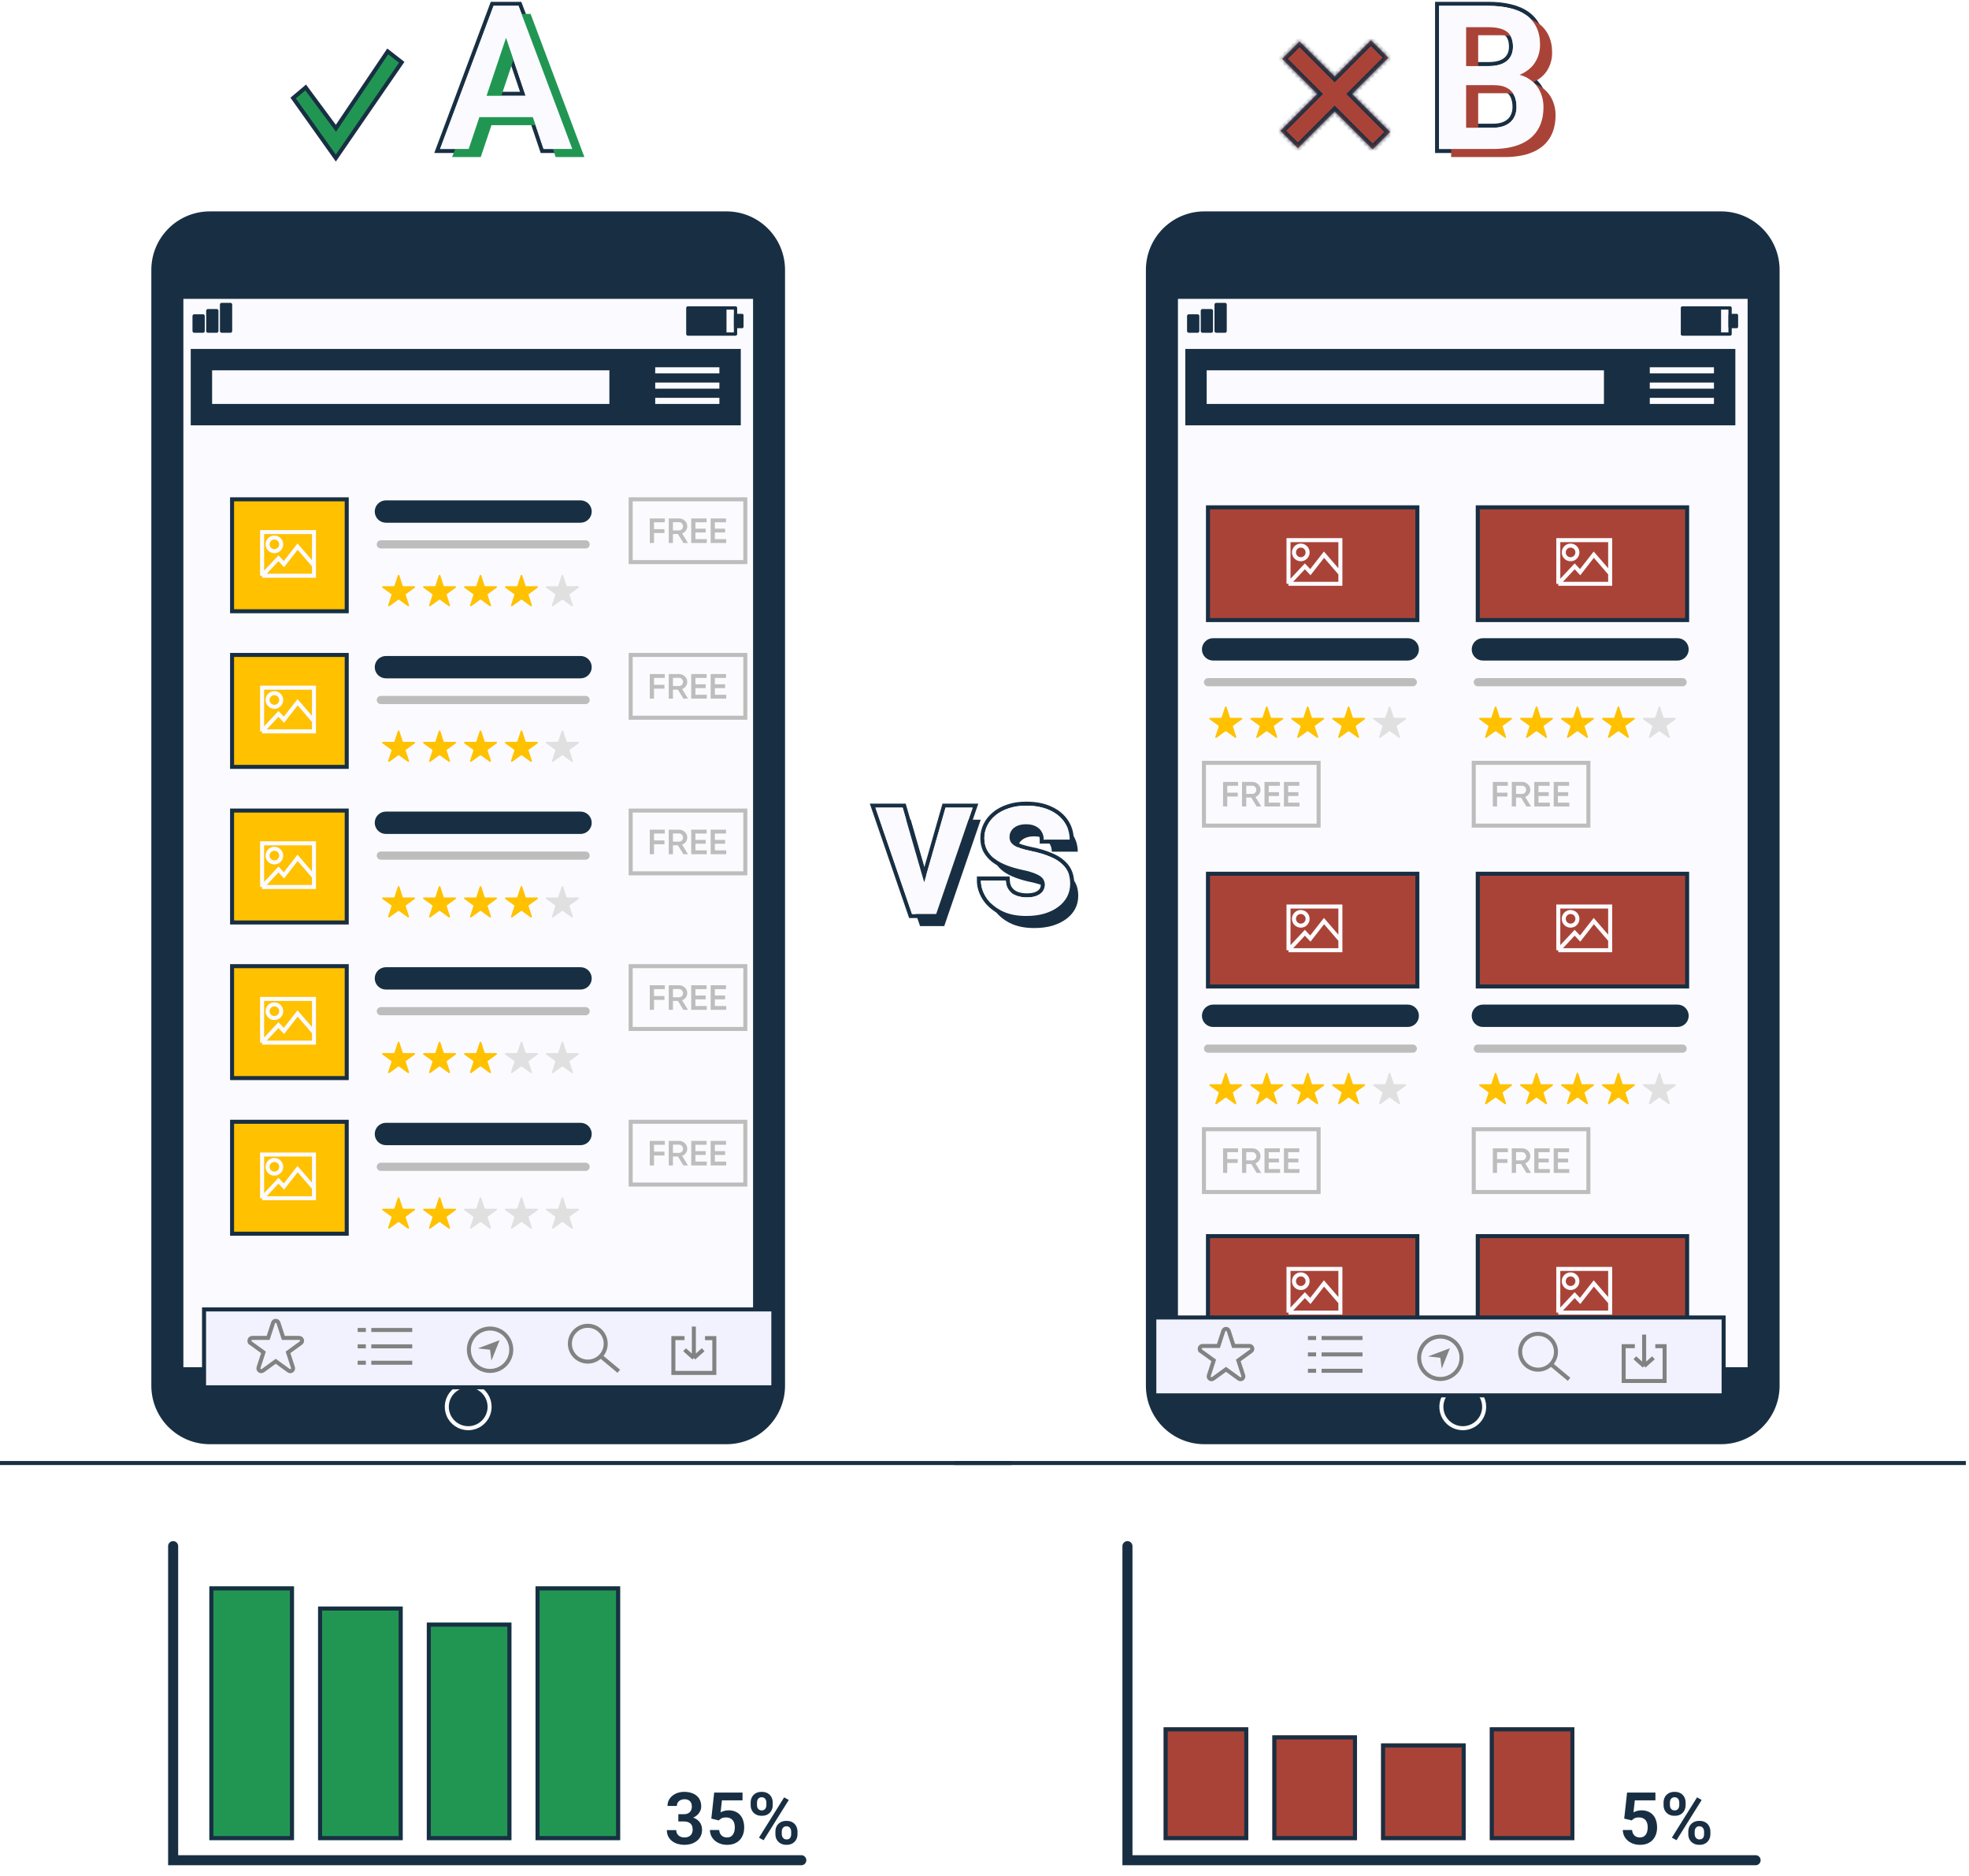 <svg width="489" height="466" viewBox="0 0 489 466" fill="none" xmlns="http://www.w3.org/2000/svg">
<path d="M112.229 141.638L113.98 147.025H119.645L115.061 150.355L116.812 155.743L112.229 152.413L107.646 155.743L109.396 150.355L104.813 147.025H110.478L112.229 141.638Z" fill="#FFC100"/>
<path d="M0 363.354H251.213" stroke="#182F43" stroke-miterlimit="10"/>
<g filter="url(#filter0_d_1374_8076)">
<path d="M185.424 58H57.12C49.367 58 43.082 64.285 43.082 72.038V349.142C43.082 356.895 49.367 363.18 57.12 363.18H185.424C193.177 363.18 199.462 356.895 199.462 349.142V72.038C199.462 64.285 193.177 58 185.424 58Z" fill="#182F43"/>
<path d="M126.594 354.39C126.594 353.338 126.282 352.31 125.698 351.435C125.113 350.561 124.283 349.879 123.311 349.477C122.34 349.075 121.27 348.969 120.239 349.174C119.208 349.38 118.26 349.886 117.516 350.63C116.773 351.373 116.266 352.321 116.061 353.352C115.856 354.384 115.961 355.453 116.364 356.425C116.766 357.396 117.448 358.227 118.322 358.811C119.197 359.395 120.225 359.707 121.276 359.707C122.687 359.707 124.039 359.147 125.036 358.15C126.034 357.152 126.594 355.8 126.594 354.39V354.39Z" stroke="#FBFBFF" stroke-linecap="round" stroke-linejoin="round"/>
<path d="M185.424 58H57.12C49.367 58 43.082 64.285 43.082 72.038V349.142C43.082 356.895 49.367 363.18 57.12 363.18H185.424C193.177 363.18 199.462 356.895 199.462 349.142V72.038C199.462 64.285 193.177 58 185.424 58Z" stroke="#182F43" stroke-linecap="round" stroke-linejoin="round"/>
<path d="M192.52 78.718H50.043V345.061H192.52V78.718Z" fill="#FBFBFF" stroke="#182F43" stroke-linecap="round" stroke-linejoin="round"/>
<path d="M187.666 81.483H175.852V87.961H187.666V81.483Z" stroke="#182F43" stroke-width="0.821" stroke-linecap="round" stroke-linejoin="round"/>
<path d="M185.065 81.483H175.852V87.961H185.065V81.483Z" fill="#182F43" stroke="#182F43" stroke-width="0.725" stroke-linecap="round" stroke-linejoin="round"/>
<path d="M189.3 83.301H187.637V86.153H189.3V83.301Z" fill="#182F43" stroke="#182F43" stroke-width="0.725" stroke-linecap="round" stroke-linejoin="round"/>
<path d="M55.41 83.493H53.244V87.206H55.41V83.493Z" fill="#182F43" stroke="#182F43" stroke-width="0.883" stroke-linecap="round" stroke-linejoin="round"/>
<path d="M58.812 82.189H56.647V87.206H58.812V82.189Z" fill="#182F43" stroke="#182F43" stroke-width="0.883" stroke-linecap="round" stroke-linejoin="round"/>
<path d="M62.224 80.652H60.059V87.207H62.224V80.652Z" fill="#182F43" stroke="#182F43" stroke-width="0.883" stroke-linecap="round" stroke-linejoin="round"/>
<path d="M188.973 91.661H52.367V110.634H188.973V91.661Z" fill="#182F43"/>
<path d="M156.339 96.974H57.68V105.322H156.339V96.974Z" fill="#FBFBFF"/>
<path d="M183.66 96.214H167.723V97.732H183.66V96.214Z" fill="#FBFBFF"/>
<path d="M183.66 100.009H167.723V101.527H183.66V100.009Z" fill="#FBFBFF"/>
<path d="M183.66 103.803H167.723V105.321H183.66V103.803Z" fill="#FBFBFF"/>
</g>
<path d="M86.11 124.009H57.633V151.808H86.11V124.009Z" fill="#FFC100" stroke="#182F43" stroke-miterlimit="10"/>
<path d="M144.178 124.768H95.845C94.588 124.768 93.568 125.787 93.568 127.044C93.568 128.302 94.588 129.321 95.845 129.321H144.178C145.435 129.321 146.454 128.302 146.454 127.044C146.454 125.787 145.435 124.768 144.178 124.768Z" fill="#182F43" stroke="#182F43" stroke-miterlimit="10"/>
<path d="M145.437 134.18H94.585C94.024 134.18 93.568 134.635 93.568 135.197C93.568 135.758 94.024 136.214 94.585 136.214H145.437C145.999 136.214 146.454 135.758 146.454 135.197C146.454 134.635 145.999 134.18 145.437 134.18Z" fill="#BDBDBD"/>
<path d="M98.802 142.901C98.862 142.717 99.123 142.717 99.183 142.901L100.013 145.457C100.04 145.539 100.117 145.595 100.203 145.595H102.891C103.084 145.595 103.165 145.843 103.008 145.957L100.834 147.536C100.764 147.587 100.735 147.678 100.761 147.76L101.592 150.316C101.652 150.5 101.441 150.653 101.284 150.54L99.11 148.96C99.04 148.909 98.945 148.909 98.875 148.96L96.701 150.54C96.544 150.653 96.333 150.5 96.393 150.316L97.223 147.76C97.25 147.678 97.221 147.587 97.151 147.536L94.976 145.957C94.82 145.843 94.9 145.595 95.094 145.595H97.781C97.868 145.595 97.945 145.539 97.972 145.457L98.802 142.901Z" fill="#FFC100"/>
<path d="M108.974 142.901C109.034 142.717 109.294 142.717 109.354 142.901L110.185 145.457C110.212 145.539 110.288 145.595 110.375 145.595H113.063C113.256 145.595 113.337 145.843 113.18 145.957L111.006 147.536C110.936 147.587 110.906 147.678 110.933 147.76L111.764 150.316C111.824 150.5 111.613 150.653 111.456 150.54L109.282 148.96C109.212 148.909 109.117 148.909 109.047 148.96L106.872 150.54C106.716 150.653 106.505 150.5 106.565 150.316L107.395 147.76C107.422 147.678 107.393 147.587 107.322 147.536L105.148 145.957C104.992 145.843 105.072 145.595 105.266 145.595H107.953C108.04 145.595 108.117 145.539 108.143 145.457L108.974 142.901Z" fill="#FFC100"/>
<path d="M119.142 142.901C119.202 142.717 119.462 142.717 119.522 142.901L120.353 145.457C120.38 145.539 120.456 145.595 120.543 145.595H123.23C123.424 145.595 123.505 145.843 123.348 145.957L121.174 147.536C121.104 147.587 121.074 147.678 121.101 147.76L121.932 150.316C121.992 150.5 121.781 150.653 121.624 150.54L119.45 148.96C119.38 148.909 119.285 148.909 119.215 148.96L117.04 150.54C116.884 150.653 116.673 150.5 116.733 150.316L117.563 147.76C117.59 147.678 117.561 147.587 117.49 147.536L115.316 145.957C115.159 145.843 115.24 145.595 115.434 145.595H118.121C118.208 145.595 118.285 145.539 118.311 145.457L119.142 142.901Z" fill="#FFC100"/>
<path d="M129.314 142.901C129.374 142.717 129.634 142.717 129.694 142.901L130.525 145.457C130.551 145.539 130.628 145.595 130.715 145.595H133.402C133.596 145.595 133.677 145.843 133.52 145.957L131.346 147.536C131.276 147.587 131.246 147.678 131.273 147.76L132.104 150.316C132.163 150.5 131.952 150.653 131.796 150.54L129.622 148.96C129.551 148.909 129.457 148.909 129.386 148.96L127.212 150.54C127.055 150.653 126.845 150.5 126.904 150.316L127.735 147.76C127.762 147.678 127.732 147.587 127.662 147.536L125.488 145.957C125.331 145.843 125.412 145.595 125.606 145.595H128.293C128.38 145.595 128.457 145.539 128.483 145.457L129.314 142.901Z" fill="#FFC100"/>
<path d="M139.484 142.901C139.544 142.717 139.804 142.717 139.864 142.901L140.695 145.457C140.721 145.539 140.798 145.595 140.885 145.595H143.572C143.766 145.595 143.847 145.843 143.69 145.957L141.516 147.536C141.446 147.587 141.416 147.678 141.443 147.76L142.273 150.316C142.333 150.5 142.122 150.653 141.966 150.54L139.791 148.96C139.721 148.909 139.626 148.909 139.556 148.96L137.382 150.54C137.225 150.653 137.015 150.5 137.074 150.316L137.905 147.76C137.932 147.678 137.902 147.587 137.832 147.536L135.658 145.957C135.501 145.843 135.582 145.595 135.776 145.595H138.463C138.55 145.595 138.626 145.539 138.653 145.457L139.484 142.901Z" fill="#E0E0E0"/>
<path d="M185.102 124.009H156.625V139.603H185.102V124.009Z" stroke="#BDBDBD" stroke-miterlimit="10"/>
<path d="M165.102 129.714H162.418V131.422H165.011V132.381H162.418V134.857H161.371V128.755H165.102V129.714Z" fill="#BDBDBD"/>
<path d="M169.712 134.857L168.365 132.634H167.128V134.857H166.081V128.755H168.629C169.2 128.755 169.682 128.947 170.076 129.33C170.477 129.708 170.677 130.17 170.677 130.716C170.677 131.106 170.559 131.463 170.322 131.789C170.092 132.108 169.788 132.341 169.412 132.486L170.859 134.857H169.712ZM167.128 129.696V131.736H168.629C168.908 131.736 169.145 131.637 169.339 131.44C169.533 131.242 169.63 131.001 169.63 130.716C169.63 130.432 169.533 130.19 169.339 129.993C169.145 129.795 168.908 129.696 168.629 129.696H167.128Z" fill="#BDBDBD"/>
<path d="M172.709 133.898H175.53V134.857H171.662V128.755H175.485V129.714H172.709V131.3H175.257V132.251H172.709V133.898Z" fill="#BDBDBD"/>
<path d="M177.535 133.898H180.356V134.857H176.488V128.755H180.31V129.714H177.535V131.3H180.083V132.251H177.535V133.898Z" fill="#BDBDBD"/>
<path d="M65.092 142.993V132.145H77.974V140.462M65.092 142.993H77.974V140.462M65.092 142.993L69.16 138.653L70.516 140.1L73.906 135.76L77.974 140.462M69.838 135.196C69.838 136.132 69.079 136.891 68.143 136.891C67.207 136.891 66.448 136.132 66.448 135.196C66.448 134.259 67.207 133.501 68.143 133.501C69.079 133.501 69.838 134.259 69.838 135.196Z" stroke="#FBFBFF"/>
<path d="M86.11 162.659H57.633V190.458H86.11V162.659Z" fill="#FFC100" stroke="#182F43" stroke-miterlimit="10"/>
<path d="M144.178 163.418H95.845C94.588 163.418 93.568 164.437 93.568 165.695C93.568 166.952 94.588 167.971 95.845 167.971H144.178C145.435 167.971 146.454 166.952 146.454 165.695C146.454 164.437 145.435 163.418 144.178 163.418Z" fill="#182F43" stroke="#182F43" stroke-miterlimit="10"/>
<path d="M145.437 172.83H94.585C94.024 172.83 93.568 173.285 93.568 173.847C93.568 174.409 94.024 174.864 94.585 174.864H145.437C145.999 174.864 146.454 174.409 146.454 173.847C146.454 173.285 145.999 172.83 145.437 172.83Z" fill="#BDBDBD"/>
<path d="M98.802 181.552C98.862 181.368 99.123 181.368 99.183 181.552L100.013 184.108C100.04 184.191 100.117 184.246 100.203 184.246H102.891C103.084 184.246 103.165 184.494 103.008 184.608L100.834 186.188C100.764 186.239 100.735 186.329 100.761 186.411L101.592 188.967C101.652 189.152 101.441 189.305 101.284 189.191L99.11 187.611C99.04 187.56 98.945 187.56 98.875 187.611L96.701 189.191C96.544 189.305 96.333 189.152 96.393 188.967L97.223 186.411C97.25 186.329 97.221 186.239 97.151 186.188L94.976 184.608C94.82 184.494 94.9 184.246 95.094 184.246H97.781C97.868 184.246 97.945 184.191 97.972 184.108L98.802 181.552Z" fill="#FFC100"/>
<path d="M108.974 181.552C109.034 181.368 109.294 181.368 109.354 181.552L110.185 184.108C110.212 184.191 110.288 184.246 110.375 184.246H113.063C113.256 184.246 113.337 184.494 113.18 184.608L111.006 186.188C110.936 186.239 110.906 186.329 110.933 186.411L111.764 188.967C111.824 189.152 111.613 189.305 111.456 189.191L109.282 187.611C109.212 187.56 109.117 187.56 109.047 187.611L106.872 189.191C106.716 189.305 106.505 189.152 106.565 188.967L107.395 186.411C107.422 186.329 107.393 186.239 107.322 186.188L105.148 184.608C104.992 184.494 105.072 184.246 105.266 184.246H107.953C108.04 184.246 108.117 184.191 108.143 184.108L108.974 181.552Z" fill="#FFC100"/>
<path d="M119.142 181.552C119.202 181.368 119.462 181.368 119.522 181.552L120.353 184.108C120.38 184.191 120.456 184.246 120.543 184.246H123.23C123.424 184.246 123.505 184.494 123.348 184.608L121.174 186.188C121.104 186.239 121.074 186.329 121.101 186.411L121.932 188.967C121.992 189.152 121.781 189.305 121.624 189.191L119.45 187.611C119.38 187.56 119.285 187.56 119.215 187.611L117.04 189.191C116.884 189.305 116.673 189.152 116.733 188.967L117.563 186.411C117.59 186.329 117.561 186.239 117.49 186.188L115.316 184.608C115.159 184.494 115.24 184.246 115.434 184.246H118.121C118.208 184.246 118.285 184.191 118.311 184.108L119.142 181.552Z" fill="#FFC100"/>
<path d="M129.314 181.552C129.374 181.368 129.634 181.368 129.694 181.552L130.525 184.108C130.551 184.191 130.628 184.246 130.715 184.246H133.402C133.596 184.246 133.677 184.494 133.52 184.608L131.346 186.188C131.276 186.239 131.246 186.329 131.273 186.411L132.104 188.967C132.163 189.152 131.952 189.305 131.796 189.191L129.622 187.611C129.551 187.56 129.457 187.56 129.386 187.611L127.212 189.191C127.055 189.305 126.845 189.152 126.904 188.967L127.735 186.411C127.762 186.329 127.732 186.239 127.662 186.188L125.488 184.608C125.331 184.494 125.412 184.246 125.606 184.246H128.293C128.38 184.246 128.457 184.191 128.483 184.108L129.314 181.552Z" fill="#FFC100"/>
<path d="M139.484 181.552C139.544 181.368 139.804 181.368 139.864 181.552L140.695 184.108C140.721 184.191 140.798 184.246 140.885 184.246H143.572C143.766 184.246 143.847 184.494 143.69 184.608L141.516 186.188C141.446 186.239 141.416 186.329 141.443 186.411L142.273 188.967C142.333 189.152 142.122 189.305 141.966 189.191L139.791 187.611C139.721 187.56 139.626 187.56 139.556 187.611L137.382 189.191C137.225 189.305 137.015 189.152 137.074 188.967L137.905 186.411C137.932 186.329 137.902 186.239 137.832 186.188L135.658 184.608C135.501 184.494 135.582 184.246 135.776 184.246H138.463C138.55 184.246 138.626 184.191 138.653 184.108L139.484 181.552Z" fill="#E0E0E0"/>
<path d="M185.102 162.659H156.625V178.254H185.102V162.659Z" stroke="#BDBDBD" stroke-miterlimit="10"/>
<path d="M165.102 168.363H162.418V170.072H165.011V171.031H162.418V173.507H161.371V167.404H165.102V168.363Z" fill="#BDBDBD"/>
<path d="M169.712 173.507L168.365 171.284H167.128V173.507H166.081V167.404H168.629C169.2 167.404 169.682 167.596 170.076 167.98C170.477 168.357 170.677 168.819 170.677 169.366C170.677 169.755 170.559 170.113 170.322 170.438C170.092 170.758 169.788 170.99 169.412 171.135L170.859 173.507H169.712ZM167.128 168.346V170.386H168.629C168.908 170.386 169.145 170.287 169.339 170.089C169.533 169.892 169.63 169.651 169.63 169.366C169.63 169.081 169.533 168.84 169.339 168.642C169.145 168.445 168.908 168.346 168.629 168.346H167.128Z" fill="#BDBDBD"/>
<path d="M172.709 172.548H175.53V173.507H171.662V167.404H175.485V168.363H172.709V169.95H175.257V170.9H172.709V172.548Z" fill="#BDBDBD"/>
<path d="M177.535 172.548H180.356V173.507H176.488V167.404H180.31V168.363H177.535V169.95H180.083V170.9H177.535V172.548Z" fill="#BDBDBD"/>
<path d="M65.092 181.643V170.795H77.974V179.112M65.092 181.643H77.974V179.112M65.092 181.643L69.16 177.304L70.516 178.75L73.906 174.411L77.974 179.112M69.838 173.846C69.838 174.782 69.079 175.541 68.143 175.541C67.207 175.541 66.448 174.782 66.448 173.846C66.448 172.91 67.207 172.151 68.143 172.151C69.079 172.151 69.838 172.91 69.838 173.846Z" stroke="#FBFBFF"/>
<path d="M86.11 201.306H57.633V229.105H86.11V201.306Z" fill="#FFC100" stroke="#182F43" stroke-miterlimit="10"/>
<path d="M144.178 202.064H95.845C94.588 202.064 93.568 203.084 93.568 204.341C93.568 205.599 94.588 206.618 95.845 206.618H144.178C145.435 206.618 146.454 205.599 146.454 204.341C146.454 203.084 145.435 202.064 144.178 202.064Z" fill="#182F43" stroke="#182F43" stroke-miterlimit="10"/>
<path d="M145.437 211.477H94.585C94.024 211.477 93.568 211.932 93.568 212.494C93.568 213.055 94.024 213.511 94.585 213.511H145.437C145.999 213.511 146.454 213.055 146.454 212.494C146.454 211.932 145.999 211.477 145.437 211.477Z" fill="#BDBDBD"/>
<path d="M98.802 220.199C98.862 220.014 99.123 220.014 99.183 220.199L100.013 222.755C100.04 222.837 100.117 222.893 100.203 222.893H102.891C103.084 222.893 103.165 223.141 103.008 223.255L100.834 224.834C100.764 224.885 100.735 224.975 100.761 225.058L101.592 227.614C101.652 227.798 101.441 227.951 101.284 227.837L99.11 226.258C99.04 226.207 98.945 226.207 98.875 226.258L96.701 227.837C96.544 227.951 96.333 227.798 96.393 227.614L97.223 225.058C97.25 224.975 97.221 224.885 97.151 224.834L94.976 223.255C94.82 223.141 94.9 222.893 95.094 222.893H97.781C97.868 222.893 97.945 222.837 97.972 222.755L98.802 220.199Z" fill="#FFC100"/>
<path d="M108.974 220.199C109.034 220.014 109.294 220.014 109.354 220.199L110.185 222.755C110.212 222.837 110.288 222.893 110.375 222.893H113.063C113.256 222.893 113.337 223.141 113.18 223.255L111.006 224.834C110.936 224.885 110.906 224.975 110.933 225.058L111.764 227.614C111.824 227.798 111.613 227.951 111.456 227.837L109.282 226.258C109.212 226.207 109.117 226.207 109.047 226.258L106.872 227.837C106.716 227.951 106.505 227.798 106.565 227.614L107.395 225.058C107.422 224.975 107.393 224.885 107.322 224.834L105.148 223.255C104.992 223.141 105.072 222.893 105.266 222.893H107.953C108.04 222.893 108.117 222.837 108.143 222.755L108.974 220.199Z" fill="#FFC100"/>
<path d="M119.142 220.199C119.202 220.014 119.462 220.014 119.522 220.199L120.353 222.755C120.38 222.837 120.456 222.893 120.543 222.893H123.23C123.424 222.893 123.505 223.141 123.348 223.255L121.174 224.834C121.104 224.885 121.074 224.975 121.101 225.058L121.932 227.614C121.992 227.798 121.781 227.951 121.624 227.837L119.45 226.258C119.38 226.207 119.285 226.207 119.215 226.258L117.04 227.837C116.884 227.951 116.673 227.798 116.733 227.614L117.563 225.058C117.59 224.975 117.561 224.885 117.49 224.834L115.316 223.255C115.159 223.141 115.24 222.893 115.434 222.893H118.121C118.208 222.893 118.285 222.837 118.311 222.755L119.142 220.199Z" fill="#FFC100"/>
<path d="M129.314 220.199C129.374 220.014 129.634 220.014 129.694 220.199L130.525 222.755C130.551 222.837 130.628 222.893 130.715 222.893H133.402C133.596 222.893 133.677 223.141 133.52 223.255L131.346 224.834C131.276 224.885 131.246 224.975 131.273 225.058L132.104 227.614C132.163 227.798 131.952 227.951 131.796 227.837L129.622 226.258C129.551 226.207 129.457 226.207 129.386 226.258L127.212 227.837C127.055 227.951 126.845 227.798 126.904 227.614L127.735 225.058C127.762 224.975 127.732 224.885 127.662 224.834L125.488 223.255C125.331 223.141 125.412 222.893 125.606 222.893H128.293C128.38 222.893 128.457 222.837 128.483 222.755L129.314 220.199Z" fill="#FFC100"/>
<path d="M139.484 220.199C139.544 220.014 139.804 220.014 139.864 220.199L140.695 222.755C140.721 222.837 140.798 222.893 140.885 222.893H143.572C143.766 222.893 143.847 223.141 143.69 223.255L141.516 224.834C141.446 224.885 141.416 224.975 141.443 225.058L142.273 227.614C142.333 227.798 142.122 227.951 141.966 227.837L139.791 226.258C139.721 226.207 139.626 226.207 139.556 226.258L137.382 227.837C137.225 227.951 137.015 227.798 137.074 227.614L137.905 225.058C137.932 224.975 137.902 224.885 137.832 224.834L135.658 223.255C135.501 223.141 135.582 222.893 135.776 222.893H138.463C138.55 222.893 138.626 222.837 138.653 222.755L139.484 220.199Z" fill="#E0E0E0"/>
<path d="M185.102 201.306H156.625V216.9H185.102V201.306Z" stroke="#BDBDBD" stroke-miterlimit="10"/>
<path d="M165.102 207.011H162.418V208.719H165.011V209.678H162.418V212.154H161.371V206.052H165.102V207.011Z" fill="#BDBDBD"/>
<path d="M169.712 212.154L168.365 209.931H167.128V212.154H166.081V206.052H168.629C169.2 206.052 169.682 206.244 170.076 206.627C170.477 207.005 170.677 207.467 170.677 208.013C170.677 208.403 170.559 208.76 170.322 209.085C170.092 209.405 169.788 209.638 169.412 209.783L170.859 212.154H169.712ZM167.128 206.993V209.033H168.629C168.908 209.033 169.145 208.934 169.339 208.737C169.533 208.539 169.63 208.298 169.63 208.013C169.63 207.728 169.533 207.487 169.339 207.29C169.145 207.092 168.908 206.993 168.629 206.993H167.128Z" fill="#BDBDBD"/>
<path d="M172.709 211.195H175.53V212.154H171.662V206.052H175.485V207.011H172.709V208.597H175.257V209.547H172.709V211.195Z" fill="#BDBDBD"/>
<path d="M177.535 211.195H180.356V212.154H176.488V206.052H180.31V207.011H177.535V208.597H180.083V209.547H177.535V211.195Z" fill="#BDBDBD"/>
<path d="M65.092 220.291V209.442H77.974V217.759M65.092 220.291H77.974V217.759M65.092 220.291L69.16 215.951L70.516 217.398L73.906 213.058L77.974 217.759M69.838 212.494C69.838 213.43 69.079 214.189 68.143 214.189C67.207 214.189 66.448 213.43 66.448 212.494C66.448 211.557 67.207 210.798 68.143 210.798C69.079 210.798 69.838 211.557 69.838 212.494Z" stroke="#FBFBFF"/>
<path d="M86.11 239.953H57.633V267.752H86.11V239.953Z" fill="#FFC100" stroke="#182F43" stroke-miterlimit="10"/>
<path d="M144.178 240.712H95.845C94.588 240.712 93.568 241.731 93.568 242.989C93.568 244.246 94.588 245.265 95.845 245.265H144.178C145.435 245.265 146.454 244.246 146.454 242.989C146.454 241.731 145.435 240.712 144.178 240.712Z" fill="#182F43" stroke="#182F43" stroke-miterlimit="10"/>
<path d="M145.437 250.124H94.585C94.024 250.124 93.568 250.579 93.568 251.141C93.568 251.703 94.024 252.158 94.585 252.158H145.437C145.999 252.158 146.454 251.703 146.454 251.141C146.454 250.579 145.999 250.124 145.437 250.124Z" fill="#BDBDBD"/>
<path d="M98.802 258.846C98.862 258.662 99.123 258.662 99.183 258.846L100.013 261.402C100.04 261.484 100.117 261.54 100.203 261.54H102.891C103.084 261.54 103.165 261.788 103.008 261.902L100.834 263.482C100.764 263.533 100.735 263.623 100.761 263.705L101.592 266.261C101.652 266.446 101.441 266.599 101.284 266.485L99.11 264.905C99.04 264.854 98.945 264.854 98.875 264.905L96.701 266.485C96.544 266.599 96.333 266.446 96.393 266.261L97.223 263.705C97.25 263.623 97.221 263.533 97.151 263.482L94.976 261.902C94.82 261.788 94.9 261.54 95.094 261.54H97.781C97.868 261.54 97.945 261.484 97.972 261.402L98.802 258.846Z" fill="#FFC100"/>
<path d="M108.974 258.846C109.034 258.662 109.294 258.662 109.354 258.846L110.185 261.402C110.212 261.484 110.288 261.54 110.375 261.54H113.063C113.256 261.54 113.337 261.788 113.18 261.902L111.006 263.482C110.936 263.533 110.906 263.623 110.933 263.705L111.764 266.261C111.824 266.446 111.613 266.599 111.456 266.485L109.282 264.905C109.212 264.854 109.117 264.854 109.047 264.905L106.872 266.485C106.716 266.599 106.505 266.446 106.565 266.261L107.395 263.705C107.422 263.623 107.393 263.533 107.322 263.482L105.148 261.902C104.992 261.788 105.072 261.54 105.266 261.54H107.953C108.04 261.54 108.117 261.484 108.143 261.402L108.974 258.846Z" fill="#FFC100"/>
<path d="M119.142 258.846C119.202 258.662 119.462 258.662 119.522 258.846L120.353 261.402C120.38 261.484 120.456 261.54 120.543 261.54H123.23C123.424 261.54 123.505 261.788 123.348 261.902L121.174 263.482C121.104 263.533 121.074 263.623 121.101 263.705L121.932 266.261C121.992 266.446 121.781 266.599 121.624 266.485L119.45 264.905C119.38 264.854 119.285 264.854 119.215 264.905L117.04 266.485C116.884 266.599 116.673 266.446 116.733 266.261L117.563 263.705C117.59 263.623 117.561 263.533 117.49 263.482L115.316 261.902C115.159 261.788 115.24 261.54 115.434 261.54H118.121C118.208 261.54 118.285 261.484 118.311 261.402L119.142 258.846Z" fill="#FFC100"/>
<path d="M129.314 258.846C129.374 258.662 129.634 258.662 129.694 258.846L130.525 261.402C130.551 261.484 130.628 261.54 130.715 261.54H133.402C133.596 261.54 133.677 261.788 133.52 261.902L131.346 263.482C131.276 263.533 131.246 263.623 131.273 263.705L132.104 266.261C132.163 266.446 131.952 266.599 131.796 266.485L129.622 264.905C129.551 264.854 129.457 264.854 129.386 264.905L127.212 266.485C127.055 266.599 126.845 266.446 126.904 266.261L127.735 263.705C127.762 263.623 127.732 263.533 127.662 263.482L125.488 261.902C125.331 261.788 125.412 261.54 125.606 261.54H128.293C128.38 261.54 128.457 261.484 128.483 261.402L129.314 258.846Z" fill="#E0E0E0"/>
<path d="M139.484 258.846C139.544 258.662 139.804 258.662 139.864 258.846L140.695 261.402C140.721 261.484 140.798 261.54 140.885 261.54H143.572C143.766 261.54 143.847 261.788 143.69 261.902L141.516 263.482C141.446 263.533 141.416 263.623 141.443 263.705L142.273 266.261C142.333 266.446 142.122 266.599 141.966 266.485L139.791 264.905C139.721 264.854 139.626 264.854 139.556 264.905L137.382 266.485C137.225 266.599 137.015 266.446 137.074 266.261L137.905 263.705C137.932 263.623 137.902 263.533 137.832 263.482L135.658 261.902C135.501 261.788 135.582 261.54 135.776 261.54H138.463C138.55 261.54 138.626 261.484 138.653 261.402L139.484 258.846Z" fill="#E0E0E0"/>
<path d="M185.102 239.953H156.625V255.548H185.102V239.953Z" stroke="#BDBDBD" stroke-miterlimit="10"/>
<path d="M165.102 245.658H162.418V247.367H165.011V248.326H162.418V250.801H161.371V244.699H165.102V245.658Z" fill="#BDBDBD"/>
<path d="M169.712 250.801L168.365 248.578H167.128V250.801H166.081V244.699H168.629C169.2 244.699 169.682 244.891 170.076 245.275C170.477 245.652 170.677 246.114 170.677 246.661C170.677 247.05 170.559 247.407 170.322 247.733C170.092 248.053 169.788 248.285 169.412 248.43L170.859 250.801H169.712ZM167.128 245.641V247.681H168.629C168.908 247.681 169.145 247.582 169.339 247.384C169.533 247.187 169.63 246.945 169.63 246.661C169.63 246.376 169.533 246.135 169.339 245.937C169.145 245.74 168.908 245.641 168.629 245.641H167.128Z" fill="#BDBDBD"/>
<path d="M172.709 249.843H175.53V250.801H171.662V244.699H175.485V245.658H172.709V247.245H175.257V248.195H172.709V249.843Z" fill="#BDBDBD"/>
<path d="M177.535 249.843H180.356V250.801H176.488V244.699H180.31V245.658H177.535V247.245H180.083V248.195H177.535V249.843Z" fill="#BDBDBD"/>
<path d="M65.092 258.938V248.09H77.974V256.407M65.092 258.938H77.974V256.407M65.092 258.938L69.16 254.599L70.516 256.045L73.906 251.706L77.974 256.407M69.838 251.141C69.838 252.077 69.079 252.836 68.143 252.836C67.207 252.836 66.448 252.077 66.448 251.141C66.448 250.205 67.207 249.446 68.143 249.446C69.079 249.446 69.838 250.205 69.838 251.141Z" stroke="#FBFBFF"/>
<path d="M86.11 278.601H57.633V306.4H86.11V278.601Z" fill="#FFC100" stroke="#182F43" stroke-miterlimit="10"/>
<path d="M144.178 279.359H95.845C94.588 279.359 93.568 280.379 93.568 281.636C93.568 282.894 94.588 283.913 95.845 283.913H144.178C145.435 283.913 146.454 282.894 146.454 281.636C146.454 280.379 145.435 279.359 144.178 279.359Z" fill="#182F43" stroke="#182F43" stroke-miterlimit="10"/>
<path d="M145.437 288.771H94.585C94.024 288.771 93.568 289.227 93.568 289.789C93.568 290.35 94.024 290.806 94.585 290.806H145.437C145.999 290.806 146.454 290.35 146.454 289.789C146.454 289.227 145.999 288.771 145.437 288.771Z" fill="#BDBDBD"/>
<path d="M98.802 297.494C98.862 297.309 99.123 297.309 99.183 297.494L100.013 300.05C100.04 300.132 100.117 300.188 100.203 300.188H102.891C103.084 300.188 103.165 300.436 103.008 300.55L100.834 302.129C100.764 302.18 100.735 302.27 100.761 302.353L101.592 304.909C101.652 305.093 101.441 305.246 101.284 305.132L99.11 303.553C99.04 303.502 98.945 303.502 98.875 303.553L96.701 305.132C96.544 305.246 96.333 305.093 96.393 304.909L97.223 302.353C97.25 302.27 97.221 302.18 97.151 302.129L94.976 300.55C94.82 300.436 94.9 300.188 95.094 300.188H97.781C97.868 300.188 97.945 300.132 97.972 300.05L98.802 297.494Z" fill="#FFC100"/>
<path d="M108.974 297.494C109.034 297.309 109.294 297.309 109.354 297.494L110.185 300.05C110.212 300.132 110.288 300.188 110.375 300.188H113.063C113.256 300.188 113.337 300.436 113.18 300.55L111.006 302.129C110.936 302.18 110.906 302.27 110.933 302.353L111.764 304.909C111.824 305.093 111.613 305.246 111.456 305.132L109.282 303.553C109.212 303.502 109.117 303.502 109.047 303.553L106.872 305.132C106.716 305.246 106.505 305.093 106.565 304.909L107.395 302.353C107.422 302.27 107.393 302.18 107.322 302.129L105.148 300.55C104.992 300.436 105.072 300.188 105.266 300.188H107.953C108.04 300.188 108.117 300.132 108.143 300.05L108.974 297.494Z" fill="#FFC100"/>
<path d="M119.142 297.494C119.202 297.309 119.462 297.309 119.522 297.494L120.353 300.05C120.38 300.132 120.456 300.188 120.543 300.188H123.23C123.424 300.188 123.505 300.436 123.348 300.55L121.174 302.129C121.104 302.18 121.074 302.27 121.101 302.353L121.932 304.909C121.992 305.093 121.781 305.246 121.624 305.132L119.45 303.553C119.38 303.502 119.285 303.502 119.215 303.553L117.04 305.132C116.884 305.246 116.673 305.093 116.733 304.909L117.563 302.353C117.59 302.27 117.561 302.18 117.49 302.129L115.316 300.55C115.159 300.436 115.24 300.188 115.434 300.188H118.121C118.208 300.188 118.285 300.132 118.311 300.05L119.142 297.494Z" fill="#E0E0E0"/>
<path d="M129.314 297.494C129.374 297.309 129.634 297.309 129.694 297.494L130.525 300.05C130.551 300.132 130.628 300.188 130.715 300.188H133.402C133.596 300.188 133.677 300.436 133.52 300.55L131.346 302.129C131.276 302.18 131.246 302.27 131.273 302.353L132.104 304.909C132.163 305.093 131.952 305.246 131.796 305.132L129.622 303.553C129.551 303.502 129.457 303.502 129.386 303.553L127.212 305.132C127.055 305.246 126.845 305.093 126.904 304.909L127.735 302.353C127.762 302.27 127.732 302.18 127.662 302.129L125.488 300.55C125.331 300.436 125.412 300.188 125.606 300.188H128.293C128.38 300.188 128.457 300.132 128.483 300.05L129.314 297.494Z" fill="#E0E0E0"/>
<path d="M139.484 297.494C139.544 297.309 139.804 297.309 139.864 297.494L140.695 300.05C140.721 300.132 140.798 300.188 140.885 300.188H143.572C143.766 300.188 143.847 300.436 143.69 300.55L141.516 302.129C141.446 302.18 141.416 302.27 141.443 302.353L142.273 304.909C142.333 305.093 142.122 305.246 141.966 305.132L139.791 303.553C139.721 303.502 139.626 303.502 139.556 303.553L137.382 305.132C137.225 305.246 137.015 305.093 137.074 304.909L137.905 302.353C137.932 302.27 137.902 302.18 137.832 302.129L135.658 300.55C135.501 300.436 135.582 300.188 135.776 300.188H138.463C138.55 300.188 138.626 300.132 138.653 300.05L139.484 297.494Z" fill="#E0E0E0"/>
<path d="M185.102 278.601H156.625V294.195H185.102V278.601Z" stroke="#BDBDBD" stroke-miterlimit="10"/>
<path d="M165.102 284.306H162.418V286.014H165.011V286.973H162.418V289.449H161.371V283.347H165.102V284.306Z" fill="#BDBDBD"/>
<path d="M169.712 289.449L168.365 287.226H167.128V289.449H166.081V283.347H168.629C169.2 283.347 169.682 283.538 170.076 283.922C170.477 284.3 170.677 284.762 170.677 285.308C170.677 285.697 170.559 286.055 170.322 286.38C170.092 286.7 169.788 286.932 169.412 287.078L170.859 289.449H169.712ZM167.128 284.288V286.328H168.629C168.908 286.328 169.145 286.229 169.339 286.032C169.533 285.834 169.63 285.593 169.63 285.308C169.63 285.023 169.533 284.782 169.339 284.585C169.145 284.387 168.908 284.288 168.629 284.288H167.128Z" fill="#BDBDBD"/>
<path d="M172.709 288.49H175.53V289.449H171.662V283.347H175.485V284.306H172.709V285.892H175.257V286.842H172.709V288.49Z" fill="#BDBDBD"/>
<path d="M177.535 288.49H180.356V289.449H176.488V283.347H180.31V284.306H177.535V285.892H180.083V286.842H177.535V288.49Z" fill="#BDBDBD"/>
<path d="M65.092 297.585V286.736H77.974V295.053M65.092 297.585H77.974V295.053M65.092 297.585L69.16 293.245L70.516 294.692L73.906 290.352L77.974 295.053M69.838 289.787C69.838 290.724 69.079 291.483 68.143 291.483C67.207 291.483 66.448 290.724 66.448 289.787C66.448 288.851 67.207 288.092 68.143 288.092C69.079 288.092 69.838 288.851 69.838 289.787Z" stroke="#FBFBFF"/>
<path d="M50.674 325.206H192.059L192.059 344.547H50.674L50.674 325.206Z" fill="#F2F2FE" stroke="#182F43"/>
<path d="M62.237 333.548L62.514 333.168L62.237 333.548L65.431 335.868L64.211 339.622C64.001 340.267 64.739 340.804 65.288 340.405L68.481 338.085L71.675 340.405C72.224 340.804 72.962 340.267 72.752 339.622L71.532 335.868L74.726 333.548C75.274 333.149 74.992 332.282 74.314 332.282H70.367L69.147 328.528C68.938 327.883 68.025 327.883 67.816 328.528L66.596 332.282H62.649C61.971 332.282 61.688 333.149 62.237 333.548Z" stroke="#828282"/>
<line x1="92.213" y1="330.308" x2="102.383" y2="330.308" stroke="#828282"/>
<line x1="88.822" y1="330.308" x2="90.856" y2="330.308" stroke="#828282"/>
<line x1="88.822" y1="334.376" x2="90.856" y2="334.376" stroke="#828282"/>
<line x1="88.822" y1="338.444" x2="90.856" y2="338.444" stroke="#828282"/>
<line x1="92.213" y1="334.376" x2="102.383" y2="334.376" stroke="#828282"/>
<line x1="92.213" y1="338.444" x2="102.383" y2="338.444" stroke="#828282"/>
<circle cx="121.707" cy="335.216" r="5.263" stroke="#828282"/>
<path d="M124.08 332.843L118.656 334.877L121.707 335.216L122.046 337.928L124.08 332.843Z" fill="#828282"/>
<circle cx="145.978" cy="333.719" r="4.447" stroke="#828282"/>
<path d="M149.076 336.734L153.673 340.565" stroke="#828282"/>
<path d="M170.006 332.333H167.232V340.978H177.403V332.333H175.091M172.318 329.451V337.273M172.318 337.273L174.629 335.214M172.318 337.273L170.006 335.214" stroke="#828282"/>
<path d="M348.229 143.638L349.98 149.025H355.645L351.061 152.355L352.812 157.743L348.229 154.413L343.646 157.743L345.396 152.355L340.813 149.025H346.478L348.229 143.638Z" fill="#FFC100"/>
<path d="M237 363.354H488.213" stroke="#182F43" stroke-miterlimit="10"/>
<g filter="url(#filter1_d_1374_8076)">
<path d="M422.424 58H294.12C286.367 58 280.082 64.285 280.082 72.038V349.142C280.082 356.895 286.367 363.18 294.12 363.18H422.424C430.177 363.18 436.462 356.895 436.462 349.142V72.038C436.462 64.285 430.177 58 422.424 58Z" fill="#182F43"/>
<path d="M363.594 354.39C363.594 353.338 363.282 352.31 362.698 351.435C362.113 350.561 361.283 349.879 360.311 349.477C359.34 349.075 358.27 348.969 357.239 349.174C356.208 349.38 355.26 349.886 354.516 350.63C353.773 351.373 353.266 352.321 353.061 353.352C352.856 354.384 352.961 355.453 353.364 356.425C353.766 357.396 354.448 358.227 355.322 358.811C356.197 359.395 357.225 359.707 358.276 359.707C359.687 359.707 361.039 359.147 362.036 358.15C363.034 357.152 363.594 355.8 363.594 354.39V354.39Z" stroke="#FBFBFF" stroke-linecap="round" stroke-linejoin="round"/>
<path d="M422.424 58H294.12C286.367 58 280.082 64.285 280.082 72.038V349.142C280.082 356.895 286.367 363.18 294.12 363.18H422.424C430.177 363.18 436.462 356.895 436.462 349.142V72.038C436.462 64.285 430.177 58 422.424 58Z" stroke="#182F43" stroke-linecap="round" stroke-linejoin="round"/>
<path d="M429.52 78.718H287.043V345.061H429.52V78.718Z" fill="#FBFBFF" stroke="#182F43" stroke-linecap="round" stroke-linejoin="round"/>
<path d="M424.666 81.483H412.852V87.961H424.666V81.483Z" stroke="#182F43" stroke-width="0.821" stroke-linecap="round" stroke-linejoin="round"/>
<path d="M422.065 81.483H412.852V87.961H422.065V81.483Z" fill="#182F43" stroke="#182F43" stroke-width="0.725" stroke-linecap="round" stroke-linejoin="round"/>
<path d="M426.3 83.301H424.637V86.153H426.3V83.301Z" fill="#182F43" stroke="#182F43" stroke-width="0.725" stroke-linecap="round" stroke-linejoin="round"/>
<path d="M292.41 83.493H290.244V87.206H292.41V83.493Z" fill="#182F43" stroke="#182F43" stroke-width="0.883" stroke-linecap="round" stroke-linejoin="round"/>
<path d="M295.812 82.189H293.646V87.206H295.812V82.189Z" fill="#182F43" stroke="#182F43" stroke-width="0.883" stroke-linecap="round" stroke-linejoin="round"/>
<path d="M299.224 80.652H297.059V87.207H299.224V80.652Z" fill="#182F43" stroke="#182F43" stroke-width="0.883" stroke-linecap="round" stroke-linejoin="round"/>
<path d="M425.973 91.661H289.367V110.634H425.973V91.661Z" fill="#182F43"/>
<path d="M393.339 96.974H294.68V105.322H393.339V96.974Z" fill="#FBFBFF"/>
<path d="M420.66 96.214H404.723V97.732H420.66V96.214Z" fill="#FBFBFF"/>
<path d="M420.66 100.009H404.723V101.527H420.66V100.009Z" fill="#FBFBFF"/>
<path d="M420.66 103.803H404.723V105.321H420.66V103.803Z" fill="#FBFBFF"/>
</g>
<path d="M352 126H300V154H352V126Z" fill="#AA4337" stroke="#182F43" stroke-miterlimit="10"/>
<path d="M349.609 159H301.277C300.019 159 299 160.019 299 161.277C299 162.534 300.019 163.554 301.277 163.554H349.609C350.867 163.554 351.886 162.534 351.886 161.277C351.886 160.019 350.867 159 349.609 159Z" fill="#182F43" stroke="#182F43" stroke-miterlimit="10"/>
<path d="M350.869 168.412H300.017C299.455 168.412 299 168.867 299 169.429C299 169.991 299.455 170.446 300.017 170.446H350.869C351.431 170.446 351.886 169.991 351.886 169.429C351.886 168.867 351.431 168.412 350.869 168.412Z" fill="#BDBDBD"/>
<path d="M304.234 175.585C304.294 175.401 304.554 175.401 304.614 175.585L305.445 178.141C305.471 178.224 305.548 178.28 305.635 178.28H308.322C308.516 178.28 308.597 178.527 308.44 178.641L306.266 180.221C306.196 180.272 306.166 180.362 306.193 180.445L307.023 183.001C307.083 183.185 306.872 183.338 306.716 183.224L304.541 181.644C304.471 181.594 304.376 181.594 304.306 181.644L302.132 183.224C301.975 183.338 301.765 183.185 301.824 183.001L302.655 180.445C302.682 180.362 302.652 180.272 302.582 180.221L300.408 178.641C300.251 178.527 300.332 178.28 300.526 178.28H303.213C303.3 178.28 303.376 178.224 303.403 178.141L304.234 175.585Z" fill="#FFC100"/>
<path d="M314.404 175.585C314.463 175.401 314.724 175.401 314.784 175.585L315.615 178.141C315.641 178.224 315.718 178.28 315.805 178.28H318.492C318.686 178.28 318.766 178.527 318.61 178.641L316.436 180.221C316.365 180.272 316.336 180.362 316.363 180.445L317.193 183.001C317.253 183.185 317.042 183.338 316.886 183.224L314.711 181.644C314.641 181.594 314.546 181.594 314.476 181.644L312.302 183.224C312.145 183.338 311.934 183.185 311.994 183.001L312.825 180.445C312.852 180.362 312.822 180.272 312.752 180.221L310.578 178.641C310.421 178.527 310.502 178.28 310.695 178.28H313.383C313.47 178.28 313.546 178.224 313.573 178.141L314.404 175.585Z" fill="#FFC100"/>
<path d="M324.576 175.585C324.635 175.401 324.896 175.401 324.956 175.585L325.786 178.141C325.813 178.224 325.89 178.28 325.977 178.28H328.664C328.858 178.28 328.938 178.527 328.782 178.641L326.607 180.221C326.537 180.272 326.508 180.362 326.535 180.445L327.365 183.001C327.425 183.185 327.214 183.338 327.057 183.224L324.883 181.644C324.813 181.594 324.718 181.594 324.648 181.644L322.474 183.224C322.317 183.338 322.106 183.185 322.166 183.001L322.997 180.445C323.023 180.362 322.994 180.272 322.924 180.221L320.75 178.641C320.593 178.527 320.674 178.28 320.867 178.28H323.555C323.641 178.28 323.718 178.224 323.745 178.141L324.576 175.585Z" fill="#FFC100"/>
<path d="M334.745 175.585C334.805 175.401 335.066 175.401 335.126 175.585L335.956 178.141C335.983 178.224 336.06 178.28 336.147 178.28H338.834C339.028 178.28 339.108 178.527 338.952 178.641L336.777 180.221C336.707 180.272 336.678 180.362 336.705 180.445L337.535 183.001C337.595 183.185 337.384 183.338 337.227 183.224L335.053 181.644C334.983 181.594 334.888 181.594 334.818 181.644L332.644 183.224C332.487 183.338 332.276 183.185 332.336 183.001L333.167 180.445C333.193 180.362 333.164 180.272 333.094 180.221L330.92 178.641C330.763 178.527 330.844 178.28 331.037 178.28H333.725C333.811 178.28 333.888 178.224 333.915 178.141L334.745 175.585Z" fill="#FFC100"/>
<path d="M344.915 175.585C344.975 175.401 345.236 175.401 345.296 175.585L346.126 178.141C346.153 178.224 346.23 178.28 346.316 178.28H349.004C349.198 178.28 349.278 178.527 349.121 178.641L346.947 180.221C346.877 180.272 346.848 180.362 346.875 180.445L347.705 183.001C347.765 183.185 347.554 183.338 347.397 183.224L345.223 181.644C345.153 181.594 345.058 181.594 344.988 181.644L342.814 183.224C342.657 183.338 342.446 183.185 342.506 183.001L343.337 180.445C343.363 180.362 343.334 180.272 343.264 180.221L341.09 178.641C340.933 178.527 341.013 178.28 341.207 178.28H343.895C343.981 178.28 344.058 178.224 344.085 178.141L344.915 175.585Z" fill="#E0E0E0"/>
<path d="M327.477 189.452H299V205.047H327.477V189.452Z" stroke="#BDBDBD" stroke-miterlimit="10"/>
<path d="M307.477 195.157H304.793V196.866H307.386V197.825H304.793V200.3H303.746V194.198H307.477V195.157Z" fill="#BDBDBD"/>
<path d="M312.087 200.3L310.74 198.078H309.503V200.3H308.456V194.198H311.004C311.575 194.198 312.057 194.39 312.451 194.774C312.852 195.151 313.052 195.613 313.052 196.16C313.052 196.549 312.934 196.906 312.697 197.232C312.467 197.552 312.163 197.784 311.787 197.929L313.234 200.3H312.087ZM309.503 195.14V197.18H311.004C311.283 197.18 311.52 197.081 311.714 196.883C311.908 196.686 312.005 196.444 312.005 196.16C312.005 195.875 311.908 195.634 311.714 195.436C311.52 195.239 311.283 195.14 311.004 195.14H309.503Z" fill="#BDBDBD"/>
<path d="M315.084 199.342H317.905V200.3H314.037V194.198H317.86V195.157H315.084V196.744H317.632V197.694H315.084V199.342Z" fill="#BDBDBD"/>
<path d="M319.91 199.342H322.731V200.3H318.863V194.198H322.685V195.157H319.91V196.744H322.458V197.694H319.91V199.342Z" fill="#BDBDBD"/>
<path d="M320 144.993V134.145H332.882V142.462M320 144.993H332.882V142.462M320 144.993L324.068 140.653L325.424 142.1L328.814 137.76L332.882 142.462M324.746 137.196C324.746 138.132 323.987 138.891 323.051 138.891C322.115 138.891 321.356 138.132 321.356 137.196C321.356 136.259 322.115 135.501 323.051 135.501C323.987 135.501 324.746 136.259 324.746 137.196Z" stroke="#FBFBFF"/>
<path d="M352 217H300V245H352V217Z" fill="#AA4337" stroke="#182F43" stroke-miterlimit="10"/>
<path d="M352 307H300V335H352V307Z" fill="#AA4337" stroke="#182F43" stroke-miterlimit="10"/>
<path d="M349.609 250H301.277C300.019 250 299 251.019 299 252.277C299 253.534 300.019 254.554 301.277 254.554H349.609C350.867 254.554 351.886 253.534 351.886 252.277C351.886 251.019 350.867 250 349.609 250Z" fill="#182F43" stroke="#182F43" stroke-miterlimit="10"/>
<path d="M350.869 259.412H300.017C299.455 259.412 299 259.867 299 260.429C299 260.991 299.455 261.446 300.017 261.446H350.869C351.431 261.446 351.886 260.991 351.886 260.429C351.886 259.867 351.431 259.412 350.869 259.412Z" fill="#BDBDBD"/>
<path d="M304.234 266.585C304.294 266.401 304.554 266.401 304.614 266.585L305.445 269.141C305.471 269.224 305.548 269.28 305.635 269.28H308.322C308.516 269.28 308.597 269.527 308.44 269.641L306.266 271.221C306.196 271.272 306.166 271.362 306.193 271.445L307.023 274.001C307.083 274.185 306.872 274.338 306.716 274.224L304.541 272.644C304.471 272.594 304.376 272.594 304.306 272.644L302.132 274.224C301.975 274.338 301.765 274.185 301.824 274.001L302.655 271.445C302.682 271.362 302.652 271.272 302.582 271.221L300.408 269.641C300.251 269.527 300.332 269.28 300.526 269.28H303.213C303.3 269.28 303.376 269.224 303.403 269.141L304.234 266.585Z" fill="#FFC100"/>
<path d="M314.404 266.585C314.463 266.401 314.724 266.401 314.784 266.585L315.615 269.141C315.641 269.224 315.718 269.28 315.805 269.28H318.492C318.686 269.28 318.766 269.527 318.61 269.641L316.436 271.221C316.365 271.272 316.336 271.362 316.363 271.445L317.193 274.001C317.253 274.185 317.042 274.338 316.886 274.224L314.711 272.644C314.641 272.594 314.546 272.594 314.476 272.644L312.302 274.224C312.145 274.338 311.934 274.185 311.994 274.001L312.825 271.445C312.852 271.362 312.822 271.272 312.752 271.221L310.578 269.641C310.421 269.527 310.502 269.28 310.695 269.28H313.383C313.47 269.28 313.546 269.224 313.573 269.141L314.404 266.585Z" fill="#FFC100"/>
<path d="M324.576 266.585C324.635 266.401 324.896 266.401 324.956 266.585L325.786 269.141C325.813 269.224 325.89 269.28 325.977 269.28H328.664C328.858 269.28 328.938 269.527 328.782 269.641L326.607 271.221C326.537 271.272 326.508 271.362 326.535 271.445L327.365 274.001C327.425 274.185 327.214 274.338 327.057 274.224L324.883 272.644C324.813 272.594 324.718 272.594 324.648 272.644L322.474 274.224C322.317 274.338 322.106 274.185 322.166 274.001L322.997 271.445C323.023 271.362 322.994 271.272 322.924 271.221L320.75 269.641C320.593 269.527 320.674 269.28 320.867 269.28H323.555C323.641 269.28 323.718 269.224 323.745 269.141L324.576 266.585Z" fill="#FFC100"/>
<path d="M334.745 266.585C334.805 266.401 335.066 266.401 335.126 266.585L335.956 269.141C335.983 269.224 336.06 269.28 336.147 269.28H338.834C339.028 269.28 339.108 269.527 338.952 269.641L336.777 271.221C336.707 271.272 336.678 271.362 336.705 271.445L337.535 274.001C337.595 274.185 337.384 274.338 337.227 274.224L335.053 272.644C334.983 272.594 334.888 272.594 334.818 272.644L332.644 274.224C332.487 274.338 332.276 274.185 332.336 274.001L333.167 271.445C333.193 271.362 333.164 271.272 333.094 271.221L330.92 269.641C330.763 269.527 330.844 269.28 331.037 269.28H333.725C333.811 269.28 333.888 269.224 333.915 269.141L334.745 266.585Z" fill="#FFC100"/>
<path d="M344.915 266.585C344.975 266.401 345.236 266.401 345.296 266.585L346.126 269.141C346.153 269.224 346.23 269.28 346.316 269.28H349.004C349.198 269.28 349.278 269.527 349.121 269.641L346.947 271.221C346.877 271.272 346.848 271.362 346.875 271.445L347.705 274.001C347.765 274.185 347.554 274.338 347.397 274.224L345.223 272.644C345.153 272.594 345.058 272.594 344.988 272.644L342.814 274.224C342.657 274.338 342.446 274.185 342.506 274.001L343.337 271.445C343.363 271.362 343.334 271.272 343.264 271.221L341.09 269.641C340.933 269.527 341.013 269.28 341.207 269.28H343.895C343.981 269.28 344.058 269.224 344.085 269.141L344.915 266.585Z" fill="#E0E0E0"/>
<path d="M327.477 280.452H299V296.047H327.477V280.452Z" stroke="#BDBDBD" stroke-miterlimit="10"/>
<path d="M307.477 286.157H304.793V287.866H307.386V288.825H304.793V291.3H303.746V285.198H307.477V286.157Z" fill="#BDBDBD"/>
<path d="M312.087 291.3L310.74 289.078H309.503V291.3H308.456V285.198H311.004C311.575 285.198 312.057 285.39 312.451 285.774C312.852 286.151 313.052 286.613 313.052 287.16C313.052 287.549 312.934 287.906 312.697 288.232C312.467 288.552 312.163 288.784 311.787 288.929L313.234 291.3H312.087ZM309.503 286.14V288.18H311.004C311.283 288.18 311.52 288.081 311.714 287.883C311.908 287.686 312.005 287.444 312.005 287.16C312.005 286.875 311.908 286.634 311.714 286.436C311.52 286.239 311.283 286.14 311.004 286.14H309.503Z" fill="#BDBDBD"/>
<path d="M315.084 290.342H317.905V291.3H314.037V285.198H317.86V286.157H315.084V287.744H317.632V288.694H315.084V290.342Z" fill="#BDBDBD"/>
<path d="M319.91 290.342H322.731V291.3H318.863V285.198H322.685V286.157H319.91V287.744H322.458V288.694H319.91V290.342Z" fill="#BDBDBD"/>
<path d="M320 235.993V225.145H332.882V233.462M320 235.993H332.882V233.462M320 235.993L324.068 231.653L325.424 233.1L328.814 228.76L332.882 233.462M324.746 228.196C324.746 229.132 323.987 229.891 323.051 229.891C322.115 229.891 321.356 229.132 321.356 228.196C321.356 227.259 322.115 226.501 323.051 226.501C323.987 226.501 324.746 227.259 324.746 228.196Z" stroke="#FBFBFF"/>
<path d="M320 325.993V315.145H332.882V323.462M320 325.993H332.882V323.462M320 325.993L324.068 321.653L325.424 323.1L328.814 318.76L332.882 323.462M324.746 318.196C324.746 319.132 323.987 319.891 323.051 319.891C322.115 319.891 321.356 319.132 321.356 318.196C321.356 317.259 322.115 316.501 323.051 316.501C323.987 316.501 324.746 317.259 324.746 318.196Z" stroke="#FBFBFF"/>
<path d="M419 126H367V154H419V126Z" fill="#AA4337" stroke="#182F43" stroke-miterlimit="10"/>
<path d="M416.609 159H368.277C367.019 159 366 160.019 366 161.277C366 162.534 367.019 163.554 368.277 163.554H416.609C417.867 163.554 418.886 162.534 418.886 161.277C418.886 160.019 417.867 159 416.609 159Z" fill="#182F43" stroke="#182F43" stroke-miterlimit="10"/>
<path d="M417.869 168.412H367.017C366.455 168.412 366 168.867 366 169.429C366 169.991 366.455 170.446 367.017 170.446H417.869C418.431 170.446 418.886 169.991 418.886 169.429C418.886 168.867 418.431 168.412 417.869 168.412Z" fill="#BDBDBD"/>
<path d="M371.234 175.585C371.294 175.401 371.554 175.401 371.614 175.585L372.445 178.141C372.471 178.224 372.548 178.28 372.635 178.28H375.322C375.516 178.28 375.597 178.527 375.44 178.641L373.266 180.221C373.196 180.272 373.166 180.362 373.193 180.445L374.023 183.001C374.083 183.185 373.872 183.338 373.716 183.224L371.541 181.644C371.471 181.594 371.376 181.594 371.306 181.644L369.132 183.224C368.975 183.338 368.765 183.185 368.824 183.001L369.655 180.445C369.682 180.362 369.652 180.272 369.582 180.221L367.408 178.641C367.251 178.527 367.332 178.28 367.526 178.28H370.213C370.3 178.28 370.376 178.224 370.403 178.141L371.234 175.585Z" fill="#FFC100"/>
<path d="M381.404 175.585C381.463 175.401 381.724 175.401 381.784 175.585L382.615 178.141C382.641 178.224 382.718 178.28 382.805 178.28H385.492C385.686 178.28 385.766 178.527 385.61 178.641L383.436 180.221C383.365 180.272 383.336 180.362 383.363 180.445L384.193 183.001C384.253 183.185 384.042 183.338 383.886 183.224L381.711 181.644C381.641 181.594 381.546 181.594 381.476 181.644L379.302 183.224C379.145 183.338 378.934 183.185 378.994 183.001L379.825 180.445C379.852 180.362 379.822 180.272 379.752 180.221L377.578 178.641C377.421 178.527 377.502 178.28 377.695 178.28H380.383C380.47 178.28 380.546 178.224 380.573 178.141L381.404 175.585Z" fill="#FFC100"/>
<path d="M391.576 175.585C391.635 175.401 391.896 175.401 391.956 175.585L392.786 178.141C392.813 178.224 392.89 178.28 392.977 178.28H395.664C395.858 178.28 395.938 178.527 395.782 178.641L393.607 180.221C393.537 180.272 393.508 180.362 393.535 180.445L394.365 183.001C394.425 183.185 394.214 183.338 394.057 183.224L391.883 181.644C391.813 181.594 391.718 181.594 391.648 181.644L389.474 183.224C389.317 183.338 389.106 183.185 389.166 183.001L389.997 180.445C390.023 180.362 389.994 180.272 389.924 180.221L387.75 178.641C387.593 178.527 387.674 178.28 387.867 178.28H390.555C390.641 178.28 390.718 178.224 390.745 178.141L391.576 175.585Z" fill="#FFC100"/>
<path d="M401.745 175.585C401.805 175.401 402.066 175.401 402.126 175.585L402.956 178.141C402.983 178.224 403.06 178.28 403.147 178.28H405.834C406.028 178.28 406.108 178.527 405.952 178.641L403.777 180.221C403.707 180.272 403.678 180.362 403.705 180.445L404.535 183.001C404.595 183.185 404.384 183.338 404.227 183.224L402.053 181.644C401.983 181.594 401.888 181.594 401.818 181.644L399.644 183.224C399.487 183.338 399.276 183.185 399.336 183.001L400.167 180.445C400.193 180.362 400.164 180.272 400.094 180.221L397.92 178.641C397.763 178.527 397.844 178.28 398.037 178.28H400.725C400.811 178.28 400.888 178.224 400.915 178.141L401.745 175.585Z" fill="#FFC100"/>
<path d="M411.915 175.585C411.975 175.401 412.236 175.401 412.296 175.585L413.126 178.141C413.153 178.224 413.23 178.28 413.316 178.28H416.004C416.198 178.28 416.278 178.527 416.121 178.641L413.947 180.221C413.877 180.272 413.848 180.362 413.875 180.445L414.705 183.001C414.765 183.185 414.554 183.338 414.397 183.224L412.223 181.644C412.153 181.594 412.058 181.594 411.988 181.644L409.814 183.224C409.657 183.338 409.446 183.185 409.506 183.001L410.337 180.445C410.363 180.362 410.334 180.272 410.264 180.221L408.09 178.641C407.933 178.527 408.013 178.28 408.207 178.28H410.895C410.981 178.28 411.058 178.224 411.085 178.141L411.915 175.585Z" fill="#E0E0E0"/>
<path d="M394.477 189.452H366V205.047H394.477V189.452Z" stroke="#BDBDBD" stroke-miterlimit="10"/>
<path d="M374.477 195.157H371.793V196.866H374.386V197.825H371.793V200.3H370.746V194.198H374.477V195.157Z" fill="#BDBDBD"/>
<path d="M379.087 200.3L377.74 198.078H376.503V200.3H375.456V194.198H378.004C378.575 194.198 379.057 194.39 379.451 194.774C379.852 195.151 380.052 195.613 380.052 196.16C380.052 196.549 379.934 196.906 379.697 197.232C379.467 197.552 379.163 197.784 378.787 197.929L380.234 200.3H379.087ZM376.503 195.14V197.18H378.004C378.283 197.18 378.52 197.081 378.714 196.883C378.908 196.686 379.005 196.444 379.005 196.16C379.005 195.875 378.908 195.634 378.714 195.436C378.52 195.239 378.283 195.14 378.004 195.14H376.503Z" fill="#BDBDBD"/>
<path d="M382.084 199.342H384.905V200.3H381.037V194.198H384.86V195.157H382.084V196.744H384.632V197.694H382.084V199.342Z" fill="#BDBDBD"/>
<path d="M386.91 199.342H389.731V200.3H385.863V194.198H389.685V195.157H386.91V196.744H389.458V197.694H386.91V199.342Z" fill="#BDBDBD"/>
<path d="M387 144.993V134.145H399.882V142.462M387 144.993H399.882V142.462M387 144.993L391.068 140.653L392.424 142.1L395.814 137.76L399.882 142.462M391.746 137.196C391.746 138.132 390.987 138.891 390.051 138.891C389.115 138.891 388.356 138.132 388.356 137.196C388.356 136.259 389.115 135.501 390.051 135.501C390.987 135.501 391.746 136.259 391.746 137.196Z" stroke="#FBFBFF"/>
<path d="M419 217H367V245H419V217Z" fill="#AA4337" stroke="#182F43" stroke-miterlimit="10"/>
<path d="M419 307H367V335H419V307Z" fill="#AA4337" stroke="#182F43" stroke-miterlimit="10"/>
<path d="M416.609 250H368.277C367.019 250 366 251.019 366 252.277C366 253.534 367.019 254.554 368.277 254.554H416.609C417.867 254.554 418.886 253.534 418.886 252.277C418.886 251.019 417.867 250 416.609 250Z" fill="#182F43" stroke="#182F43" stroke-miterlimit="10"/>
<path d="M417.869 259.412H367.017C366.455 259.412 366 259.867 366 260.429C366 260.991 366.455 261.446 367.017 261.446H417.869C418.431 261.446 418.886 260.991 418.886 260.429C418.886 259.867 418.431 259.412 417.869 259.412Z" fill="#BDBDBD"/>
<path d="M371.234 266.585C371.294 266.401 371.554 266.401 371.614 266.585L372.445 269.141C372.471 269.224 372.548 269.28 372.635 269.28H375.322C375.516 269.28 375.597 269.527 375.44 269.641L373.266 271.221C373.196 271.272 373.166 271.362 373.193 271.445L374.023 274.001C374.083 274.185 373.872 274.338 373.716 274.224L371.541 272.644C371.471 272.594 371.376 272.594 371.306 272.644L369.132 274.224C368.975 274.338 368.765 274.185 368.824 274.001L369.655 271.445C369.682 271.362 369.652 271.272 369.582 271.221L367.408 269.641C367.251 269.527 367.332 269.28 367.526 269.28H370.213C370.3 269.28 370.376 269.224 370.403 269.141L371.234 266.585Z" fill="#FFC100"/>
<path d="M381.404 266.585C381.463 266.401 381.724 266.401 381.784 266.585L382.615 269.141C382.641 269.224 382.718 269.28 382.805 269.28H385.492C385.686 269.28 385.766 269.527 385.61 269.641L383.436 271.221C383.365 271.272 383.336 271.362 383.363 271.445L384.193 274.001C384.253 274.185 384.042 274.338 383.886 274.224L381.711 272.644C381.641 272.594 381.546 272.594 381.476 272.644L379.302 274.224C379.145 274.338 378.934 274.185 378.994 274.001L379.825 271.445C379.852 271.362 379.822 271.272 379.752 271.221L377.578 269.641C377.421 269.527 377.502 269.28 377.695 269.28H380.383C380.47 269.28 380.546 269.224 380.573 269.141L381.404 266.585Z" fill="#FFC100"/>
<path d="M391.576 266.585C391.635 266.401 391.896 266.401 391.956 266.585L392.786 269.141C392.813 269.224 392.89 269.28 392.977 269.28H395.664C395.858 269.28 395.938 269.527 395.782 269.641L393.607 271.221C393.537 271.272 393.508 271.362 393.535 271.445L394.365 274.001C394.425 274.185 394.214 274.338 394.057 274.224L391.883 272.644C391.813 272.594 391.718 272.594 391.648 272.644L389.474 274.224C389.317 274.338 389.106 274.185 389.166 274.001L389.997 271.445C390.023 271.362 389.994 271.272 389.924 271.221L387.75 269.641C387.593 269.527 387.674 269.28 387.867 269.28H390.555C390.641 269.28 390.718 269.224 390.745 269.141L391.576 266.585Z" fill="#FFC100"/>
<path d="M401.745 266.585C401.805 266.401 402.066 266.401 402.126 266.585L402.956 269.141C402.983 269.224 403.06 269.28 403.147 269.28H405.834C406.028 269.28 406.108 269.527 405.952 269.641L403.777 271.221C403.707 271.272 403.678 271.362 403.705 271.445L404.535 274.001C404.595 274.185 404.384 274.338 404.227 274.224L402.053 272.644C401.983 272.594 401.888 272.594 401.818 272.644L399.644 274.224C399.487 274.338 399.276 274.185 399.336 274.001L400.167 271.445C400.193 271.362 400.164 271.272 400.094 271.221L397.92 269.641C397.763 269.527 397.844 269.28 398.037 269.28H400.725C400.811 269.28 400.888 269.224 400.915 269.141L401.745 266.585Z" fill="#FFC100"/>
<path d="M411.915 266.585C411.975 266.401 412.236 266.401 412.296 266.585L413.126 269.141C413.153 269.224 413.23 269.28 413.316 269.28H416.004C416.198 269.28 416.278 269.527 416.121 269.641L413.947 271.221C413.877 271.272 413.848 271.362 413.875 271.445L414.705 274.001C414.765 274.185 414.554 274.338 414.397 274.224L412.223 272.644C412.153 272.594 412.058 272.594 411.988 272.644L409.814 274.224C409.657 274.338 409.446 274.185 409.506 274.001L410.337 271.445C410.363 271.362 410.334 271.272 410.264 271.221L408.09 269.641C407.933 269.527 408.013 269.28 408.207 269.28H410.895C410.981 269.28 411.058 269.224 411.085 269.141L411.915 266.585Z" fill="#E0E0E0"/>
<path d="M394.477 280.452H366V296.047H394.477V280.452Z" stroke="#BDBDBD" stroke-miterlimit="10"/>
<path d="M374.477 286.157H371.793V287.866H374.386V288.825H371.793V291.3H370.746V285.198H374.477V286.157Z" fill="#BDBDBD"/>
<path d="M379.087 291.3L377.74 289.078H376.503V291.3H375.456V285.198H378.004C378.575 285.198 379.057 285.39 379.451 285.774C379.852 286.151 380.052 286.613 380.052 287.16C380.052 287.549 379.934 287.906 379.697 288.232C379.467 288.552 379.163 288.784 378.787 288.929L380.234 291.3H379.087ZM376.503 286.14V288.18H378.004C378.283 288.18 378.52 288.081 378.714 287.883C378.908 287.686 379.005 287.444 379.005 287.16C379.005 286.875 378.908 286.634 378.714 286.436C378.52 286.239 378.283 286.14 378.004 286.14H376.503Z" fill="#BDBDBD"/>
<path d="M382.084 290.342H384.905V291.3H381.037V285.198H384.86V286.157H382.084V287.744H384.632V288.694H382.084V290.342Z" fill="#BDBDBD"/>
<path d="M386.91 290.342H389.731V291.3H385.863V285.198H389.685V286.157H386.91V287.744H389.458V288.694H386.91V290.342Z" fill="#BDBDBD"/>
<path d="M387 235.993V225.145H399.882V233.462M387 235.993H399.882V233.462M387 235.993L391.068 231.653L392.424 233.1L395.814 228.76L399.882 233.462M391.746 228.196C391.746 229.132 390.987 229.891 390.051 229.891C389.115 229.891 388.356 229.132 388.356 228.196C388.356 227.259 389.115 226.501 390.051 226.501C390.987 226.501 391.746 227.259 391.746 228.196Z" stroke="#FBFBFF"/>
<path d="M387 325.993V315.145H399.882V323.462M387 325.993H399.882V323.462M387 325.993L391.068 321.653L392.424 323.1L395.814 318.76L399.882 323.462M391.746 318.196C391.746 319.132 390.987 319.891 390.051 319.891C389.115 319.891 388.356 319.132 388.356 318.196C388.356 317.259 389.115 316.501 390.051 316.501C390.987 316.501 391.746 317.259 391.746 318.196Z" stroke="#FBFBFF"/>
<path d="M286.674 327.206H428.059L428.059 346.547H286.674L286.674 327.206Z" fill="#F2F2FE" stroke="#182F43"/>
<path d="M298.237 335.548L298.514 335.168L298.237 335.548L301.431 337.868L300.211 341.622C300.001 342.267 300.739 342.804 301.288 342.405L304.481 340.085L307.675 342.405C308.223 342.804 308.962 342.267 308.752 341.622L307.532 337.868L310.726 335.548C311.274 335.149 310.992 334.282 310.314 334.282H306.367L305.147 330.528C304.938 329.883 304.025 329.883 303.816 330.528L302.596 334.282H298.649C297.97 334.282 297.689 335.149 298.237 335.548Z" stroke="#828282"/>
<line x1="328.213" y1="332.308" x2="338.383" y2="332.308" stroke="#828282"/>
<line x1="324.822" y1="332.308" x2="326.856" y2="332.308" stroke="#828282"/>
<line x1="324.822" y1="336.376" x2="326.856" y2="336.376" stroke="#828282"/>
<line x1="324.822" y1="340.444" x2="326.856" y2="340.444" stroke="#828282"/>
<line x1="328.213" y1="336.376" x2="338.383" y2="336.376" stroke="#828282"/>
<line x1="328.213" y1="340.444" x2="338.383" y2="340.444" stroke="#828282"/>
<circle cx="357.707" cy="337.216" r="5.263" stroke="#828282"/>
<path d="M360.08 334.843L354.656 336.877L357.707 337.216L358.046 339.928L360.08 334.843Z" fill="#828282"/>
<circle cx="381.978" cy="335.719" r="4.447" stroke="#828282"/>
<path d="M385.076 338.734L389.673 342.565" stroke="#828282"/>
<path d="M406.006 334.333H403.232V342.978H413.403V334.333H411.091M408.318 331.451V339.273M408.318 339.273L410.629 337.214M408.318 339.273L406.006 337.214" stroke="#828282"/>
<path d="M43 384V462H199" stroke="#182F43" stroke-width="2.5" stroke-linecap="round"/>
<g filter="url(#filter2_d_1374_8076)">
<rect x="54" y="396" width="21" height="63" fill="#219653"/>
<rect x="54.5" y="396.5" width="20" height="62" stroke="#182F43"/>
</g>
<g filter="url(#filter3_d_1374_8076)">
<rect x="81" y="401" width="21" height="58" fill="#219653"/>
<rect x="81.5" y="401.5" width="20" height="57" stroke="#182F43"/>
</g>
<g filter="url(#filter4_d_1374_8076)">
<rect x="108" y="405" width="21" height="54" fill="#219653"/>
<rect x="108.5" y="405.5" width="20" height="53" stroke="#182F43"/>
</g>
<g filter="url(#filter5_d_1374_8076)">
<rect x="135" y="396" width="21" height="63" fill="#219653"/>
<rect x="135.5" y="396.5" width="20" height="62" stroke="#182F43"/>
</g>
<path d="M168.463 450.573H169.772C170.235 450.573 170.616 450.494 170.915 450.336C171.22 450.172 171.445 449.949 171.592 449.668C171.744 449.381 171.82 449.05 171.82 448.675C171.82 448.306 171.753 447.986 171.618 447.717C171.483 447.441 171.278 447.23 171.003 447.084C170.733 446.932 170.388 446.855 169.966 446.855C169.626 446.855 169.312 446.923 169.025 447.058C168.744 447.192 168.519 447.386 168.349 447.638C168.185 447.884 168.103 448.18 168.103 448.525H165.773C165.773 447.834 165.955 447.228 166.318 446.706C166.688 446.179 167.186 445.766 167.812 445.467C168.439 445.168 169.14 445.019 169.913 445.019C170.757 445.019 171.495 445.159 172.128 445.44C172.767 445.716 173.262 446.123 173.613 446.662C173.971 447.201 174.149 447.869 174.149 448.666C174.149 449.047 174.059 449.428 173.877 449.809C173.701 450.184 173.44 450.523 173.095 450.828C172.755 451.127 172.336 451.37 171.838 451.558C171.346 451.739 170.78 451.83 170.142 451.83H168.463V450.573ZM168.463 452.366V451.127H170.142C170.862 451.127 171.486 451.212 172.014 451.382C172.547 451.546 172.986 451.78 173.332 452.085C173.678 452.384 173.933 452.732 174.097 453.131C174.267 453.529 174.352 453.957 174.352 454.414C174.352 455.012 174.24 455.545 174.018 456.014C173.795 456.477 173.481 456.869 173.077 457.191C172.679 457.514 172.21 457.76 171.671 457.93C171.132 458.094 170.549 458.176 169.922 458.176C169.377 458.176 168.847 458.103 168.331 457.956C167.821 457.804 167.361 457.578 166.951 457.279C166.541 456.975 166.216 456.594 165.976 456.137C165.735 455.674 165.615 455.138 165.615 454.528H167.944C167.944 454.88 168.029 455.193 168.199 455.469C168.375 455.744 168.615 455.961 168.92 456.119C169.23 456.271 169.579 456.348 169.966 456.348C170.394 456.348 170.76 456.271 171.064 456.119C171.375 455.961 171.612 455.738 171.776 455.451C171.94 455.158 172.022 454.81 172.022 454.405C172.022 453.925 171.932 453.535 171.75 453.236C171.568 452.938 171.308 452.718 170.968 452.577C170.634 452.437 170.235 452.366 169.772 452.366H168.463ZM178.509 452.111L176.654 451.663L177.366 445.203H184.406V447.128H179.291L178.957 450.116C179.139 450.005 179.402 449.894 179.748 449.782C180.1 449.665 180.495 449.606 180.935 449.606C181.544 449.606 182.089 449.706 182.569 449.905C183.05 450.099 183.457 450.38 183.791 450.749C184.131 451.118 184.386 451.569 184.556 452.103C184.731 452.63 184.819 453.228 184.819 453.896C184.819 454.481 184.731 455.032 184.556 455.548C184.386 456.058 184.125 456.512 183.773 456.91C183.422 457.303 182.979 457.613 182.446 457.842C181.913 458.064 181.286 458.176 180.565 458.176C180.021 458.176 179.496 458.097 178.992 457.938C178.494 457.774 178.046 457.537 177.647 457.227C177.249 456.91 176.93 456.523 176.689 456.066C176.455 455.609 176.326 455.085 176.303 454.493H178.597C178.638 454.886 178.743 455.22 178.913 455.495C179.083 455.771 179.306 455.981 179.581 456.128C179.862 456.274 180.188 456.348 180.557 456.348C180.891 456.348 181.178 456.286 181.418 456.163C181.664 456.034 181.866 455.855 182.024 455.627C182.183 455.398 182.3 455.129 182.376 454.818C182.452 454.508 182.49 454.168 182.49 453.799C182.49 453.441 182.446 453.116 182.358 452.823C182.271 452.524 182.136 452.267 181.954 452.05C181.772 451.833 181.544 451.666 181.269 451.549C180.999 451.432 180.683 451.373 180.319 451.373C179.833 451.373 179.458 451.446 179.194 451.593C178.937 451.739 178.708 451.912 178.509 452.111ZM186.428 448.341V447.664C186.428 447.178 186.533 446.735 186.744 446.337C186.955 445.938 187.263 445.619 187.667 445.379C188.077 445.139 188.575 445.019 189.161 445.019C189.759 445.019 190.26 445.139 190.664 445.379C191.074 445.619 191.382 445.938 191.587 446.337C191.798 446.735 191.903 447.178 191.903 447.664V448.341C191.903 448.815 191.798 449.252 191.587 449.65C191.382 450.049 191.077 450.368 190.673 450.608C190.269 450.849 189.771 450.969 189.179 450.969C188.587 450.969 188.086 450.849 187.676 450.608C187.266 450.368 186.955 450.049 186.744 449.65C186.533 449.252 186.428 448.815 186.428 448.341ZM188.001 447.664V448.341C188.001 448.563 188.042 448.774 188.124 448.974C188.212 449.167 188.344 449.325 188.52 449.448C188.695 449.571 188.915 449.633 189.179 449.633C189.442 449.633 189.656 449.571 189.82 449.448C189.99 449.325 190.116 449.167 190.198 448.974C190.286 448.774 190.33 448.563 190.33 448.341V447.664C190.33 447.436 190.286 447.222 190.198 447.022C190.116 446.823 189.987 446.662 189.812 446.539C189.642 446.416 189.425 446.354 189.161 446.354C188.903 446.354 188.687 446.416 188.511 446.539C188.341 446.662 188.212 446.823 188.124 447.022C188.042 447.222 188.001 447.436 188.001 447.664ZM192.571 455.539V454.862C192.571 454.382 192.677 453.942 192.888 453.544C193.104 453.146 193.418 452.826 193.828 452.586C194.238 452.346 194.733 452.226 195.313 452.226C195.917 452.226 196.421 452.346 196.825 452.586C197.229 452.826 197.534 453.146 197.739 453.544C197.95 453.942 198.056 454.382 198.056 454.862V455.539C198.056 456.02 197.95 456.459 197.739 456.857C197.534 457.256 197.229 457.575 196.825 457.815C196.427 458.056 195.932 458.176 195.34 458.176C194.748 458.176 194.244 458.056 193.828 457.815C193.418 457.575 193.104 457.256 192.888 456.857C192.677 456.459 192.571 456.02 192.571 455.539ZM194.153 454.862V455.539C194.153 455.768 194.2 455.981 194.294 456.181C194.388 456.374 194.522 456.532 194.698 456.655C194.88 456.778 195.091 456.84 195.331 456.84C195.624 456.84 195.855 456.778 196.025 456.655C196.195 456.532 196.315 456.374 196.386 456.181C196.456 455.981 196.491 455.768 196.491 455.539V454.862C196.491 454.634 196.447 454.423 196.359 454.229C196.271 454.03 196.14 453.869 195.964 453.746C195.794 453.623 195.577 453.562 195.313 453.562C195.056 453.562 194.839 453.623 194.663 453.746C194.493 453.869 194.364 454.03 194.276 454.229C194.194 454.423 194.153 454.634 194.153 454.862ZM195.894 447.031L189.645 457.033L188.493 456.392L194.742 446.39L195.894 447.031Z" fill="#182F43"/>
<path d="M280 384V462H436" stroke="#182F43" stroke-width="2.5" stroke-linecap="round"/>
<g filter="url(#filter6_d_1374_8076)">
<rect x="291" y="431" width="21" height="28" fill="#AA4337"/>
<rect x="291.5" y="431.5" width="20" height="27" stroke="#182F43"/>
</g>
<g filter="url(#filter7_d_1374_8076)">
<rect x="318" y="433" width="21" height="26" fill="#AA4337"/>
<rect x="318.5" y="433.5" width="20" height="25" stroke="#182F43"/>
</g>
<g filter="url(#filter8_d_1374_8076)">
<rect x="345" y="435" width="21" height="24" fill="#AA4337"/>
<rect x="345.5" y="435.5" width="20" height="23" stroke="#182F43"/>
</g>
<g filter="url(#filter9_d_1374_8076)">
<rect x="372" y="431" width="21" height="28" fill="#AA4337"/>
<rect x="372.5" y="431.5" width="20" height="27" stroke="#182F43"/>
</g>
<path d="M405.226 452.111L403.371 451.663L404.083 445.203H411.123V447.128H406.008L405.674 450.116C405.855 450.005 406.119 449.894 406.465 449.782C406.816 449.665 407.212 449.606 407.651 449.606C408.261 449.606 408.806 449.706 409.286 449.905C409.767 450.099 410.174 450.38 410.508 450.749C410.848 451.118 411.103 451.569 411.272 452.103C411.448 452.63 411.536 453.228 411.536 453.896C411.536 454.481 411.448 455.032 411.272 455.548C411.103 456.058 410.842 456.512 410.49 456.91C410.139 457.303 409.696 457.613 409.163 457.842C408.63 458.064 408.003 458.176 407.282 458.176C406.737 458.176 406.213 458.097 405.709 457.938C405.211 457.774 404.763 457.537 404.364 457.227C403.966 456.91 403.646 456.523 403.406 456.066C403.172 455.609 403.043 455.085 403.02 454.493H405.313C405.354 454.886 405.46 455.22 405.63 455.495C405.8 455.771 406.022 455.981 406.298 456.128C406.579 456.274 406.904 456.348 407.273 456.348C407.607 456.348 407.895 456.286 408.135 456.163C408.381 456.034 408.583 455.855 408.741 455.627C408.899 455.398 409.017 455.129 409.093 454.818C409.169 454.508 409.207 454.168 409.207 453.799C409.207 453.441 409.163 453.116 409.075 452.823C408.987 452.524 408.853 452.267 408.671 452.05C408.489 451.833 408.261 451.666 407.985 451.549C407.716 451.432 407.399 451.373 407.036 451.373C406.55 451.373 406.175 451.446 405.911 451.593C405.653 451.739 405.425 451.912 405.226 452.111ZM413.145 448.341V447.664C413.145 447.178 413.25 446.735 413.461 446.337C413.672 445.938 413.979 445.619 414.384 445.379C414.794 445.139 415.292 445.019 415.878 445.019C416.476 445.019 416.977 445.139 417.381 445.379C417.791 445.619 418.099 445.938 418.304 446.337C418.515 446.735 418.62 447.178 418.62 447.664V448.341C418.62 448.815 418.515 449.252 418.304 449.65C418.099 450.049 417.794 450.368 417.39 450.608C416.985 450.849 416.487 450.969 415.896 450.969C415.304 450.969 414.803 450.849 414.393 450.608C413.982 450.368 413.672 450.049 413.461 449.65C413.25 449.252 413.145 448.815 413.145 448.341ZM414.718 447.664V448.341C414.718 448.563 414.759 448.774 414.841 448.974C414.929 449.167 415.061 449.325 415.236 449.448C415.412 449.571 415.632 449.633 415.896 449.633C416.159 449.633 416.373 449.571 416.537 449.448C416.707 449.325 416.833 449.167 416.915 448.974C417.003 448.774 417.047 448.563 417.047 448.341V447.664C417.047 447.436 417.003 447.222 416.915 447.022C416.833 446.823 416.704 446.662 416.528 446.539C416.358 446.416 416.142 446.354 415.878 446.354C415.62 446.354 415.403 446.416 415.228 446.539C415.058 446.662 414.929 446.823 414.841 447.022C414.759 447.222 414.718 447.436 414.718 447.664ZM419.288 455.539V454.862C419.288 454.382 419.394 453.942 419.604 453.544C419.821 453.146 420.135 452.826 420.545 452.586C420.955 452.346 421.45 452.226 422.03 452.226C422.634 452.226 423.138 452.346 423.542 452.586C423.946 452.826 424.251 453.146 424.456 453.544C424.667 453.942 424.772 454.382 424.772 454.862V455.539C424.772 456.02 424.667 456.459 424.456 456.857C424.251 457.256 423.946 457.575 423.542 457.815C423.144 458.056 422.648 458.176 422.057 458.176C421.465 458.176 420.961 458.056 420.545 457.815C420.135 457.575 419.821 457.256 419.604 456.857C419.394 456.459 419.288 456.02 419.288 455.539ZM420.87 454.862V455.539C420.87 455.768 420.917 455.981 421.011 456.181C421.104 456.374 421.239 456.532 421.415 456.655C421.597 456.778 421.808 456.84 422.048 456.84C422.341 456.84 422.572 456.778 422.742 456.655C422.912 456.532 423.032 456.374 423.103 456.181C423.173 455.981 423.208 455.768 423.208 455.539V454.862C423.208 454.634 423.164 454.423 423.076 454.229C422.988 454.03 422.856 453.869 422.681 453.746C422.511 453.623 422.294 453.562 422.03 453.562C421.772 453.562 421.556 453.623 421.38 453.746C421.21 453.869 421.081 454.03 420.993 454.229C420.911 454.423 420.87 454.634 420.87 454.862ZM422.61 447.031L416.361 457.033L415.21 456.392L421.459 446.39L422.61 447.031Z" fill="#182F43"/>
<path fill-rule="evenodd" clip-rule="evenodd" d="M229.525 219.123L234.822 200.584H241.56L232.503 227H226.497L217.415 200.584H224.178L229.525 219.123ZM225.783 228L216.014 199.584H224.93L229.521 215.499L234.068 199.584H242.96L233.217 228H225.783ZM256.967 217.998L256.956 217.993C256.263 217.668 255.179 217.337 253.659 217.017L253.656 217.016C252.245 216.714 250.934 216.334 249.725 215.874C248.5 215.408 247.422 214.838 246.505 214.154L246.495 214.147C245.565 213.436 244.82 212.593 244.276 211.618L244.27 211.608L244.265 211.598C243.723 210.571 243.466 209.413 243.466 208.152C243.466 206.913 243.735 205.737 244.275 204.638C244.814 203.525 245.59 202.559 246.587 201.742C247.591 200.903 248.795 200.263 250.178 199.807C251.584 199.327 253.142 199.096 254.842 199.096C257.193 199.096 259.269 199.479 261.04 200.283C262.809 201.08 264.21 202.2 265.192 203.662C266.171 205.103 266.657 206.732 266.657 208.519V209.519H258.212V208.519C258.212 207.981 258.089 207.519 257.855 207.11L257.85 207.101L257.845 207.091C257.642 206.718 257.318 206.395 256.818 206.132L256.81 206.128L256.801 206.123C256.339 205.869 255.696 205.71 254.817 205.71C254.029 205.71 253.429 205.839 252.979 206.051C252.512 206.279 252.209 206.551 252.016 206.845C251.815 207.152 251.716 207.482 251.716 207.859C251.716 208.138 251.766 208.362 251.85 208.549C251.941 208.705 252.106 208.891 252.392 209.094C252.677 209.296 253.108 209.51 253.721 209.719C254.356 209.931 255.153 210.141 256.118 210.347C258.137 210.748 259.923 211.287 261.467 211.972C263.069 212.66 264.37 213.598 265.321 214.81C266.318 216.081 266.779 217.664 266.779 219.48C266.779 220.801 266.493 222.034 265.911 223.162L265.908 223.168C265.327 224.274 264.49 225.223 263.423 226.019C262.356 226.815 261.101 227.424 259.674 227.859L259.664 227.862C258.221 228.284 256.619 228.488 254.866 228.488C252.326 228.488 250.109 228.037 248.256 227.084L248.249 227.08C246.45 226.136 245.038 224.922 244.065 223.417L244.062 223.412C243.108 221.918 242.611 220.334 242.611 218.675V217.675H250.741L250.787 218.627C250.828 219.5 251.058 220.098 251.393 220.508C251.778 220.981 252.258 221.322 252.851 221.539C253.522 221.761 254.233 221.874 254.988 221.874C255.877 221.874 256.564 221.755 257.081 221.556C257.616 221.332 257.954 221.066 258.163 220.791C258.373 220.498 258.48 220.169 258.48 219.773C258.48 219.408 258.387 219.106 258.209 218.839C258.072 218.633 257.724 218.331 256.978 218.003L256.967 217.998ZM258.968 221.385C258.626 221.84 258.121 222.207 257.454 222.483C256.787 222.744 255.965 222.874 254.988 222.874C254.126 222.874 253.304 222.744 252.522 222.483C251.757 222.207 251.123 221.759 250.618 221.141C250.113 220.522 249.837 219.7 249.788 218.675H243.611C243.611 219.011 243.634 219.344 243.681 219.675C243.834 220.77 244.243 221.836 244.905 222.874C245.768 224.209 247.037 225.315 248.714 226.194C250.39 227.057 252.441 227.488 254.866 227.488C256.543 227.488 258.048 227.293 259.383 226.902C260.717 226.495 261.865 225.934 262.825 225.218C263.785 224.502 264.518 223.663 265.022 222.703C265.527 221.727 265.779 220.652 265.779 219.48C265.779 217.837 265.364 216.486 264.534 215.428C263.704 214.37 262.548 213.523 261.067 212.889C259.602 212.238 257.885 211.717 255.916 211.326C254.923 211.115 254.085 210.895 253.401 210.667C252.734 210.439 252.205 210.187 251.814 209.91C251.424 209.633 251.139 209.332 250.96 209.007C250.797 208.665 250.716 208.283 250.716 207.859C250.716 207.29 250.87 206.769 251.18 206.297C251.489 205.825 251.945 205.442 252.547 205.149C253.165 204.856 253.922 204.71 254.817 204.71C255.81 204.71 256.632 204.889 257.283 205.247C257.934 205.589 258.414 206.045 258.724 206.614C259.049 207.184 259.212 207.819 259.212 208.519H265.657C265.657 208.178 265.637 207.844 265.598 207.519C265.453 206.319 265.042 205.22 264.363 204.222C263.501 202.936 262.255 201.927 260.628 201.194C259.016 200.462 257.088 200.096 254.842 200.096C253.23 200.096 251.782 200.315 250.496 200.755C249.21 201.178 248.12 201.764 247.225 202.513C246.329 203.245 245.646 204.1 245.174 205.076C244.702 206.036 244.466 207.062 244.466 208.152C244.466 209.275 244.694 210.268 245.149 211.131C245.621 211.977 246.272 212.718 247.102 213.353C247.933 213.971 248.925 214.5 250.081 214.939C251.237 215.379 252.498 215.745 253.865 216.038C255.411 216.364 256.583 216.714 257.381 217.088C258.195 217.446 258.748 217.845 259.041 218.284C259.334 218.724 259.48 219.22 259.48 219.773C259.48 220.376 259.309 220.913 258.968 221.385Z" fill="#182F43"/>
<path fill-rule="evenodd" clip-rule="evenodd" d="M125.677 9.385L120.836 23.792H130.541L125.677 9.385ZM129.148 22.792L125.679 12.518L122.226 22.792H129.148ZM128.775 1.453L142.13 37H135.001L132.33 29.09H119.055L116.397 37H109.293L122.574 1.453H128.775ZM121.88 0.453L107.852 38H117.116L119.774 30.09H131.612L134.283 38H143.574L129.468 0.453H121.88Z" fill="#182F43"/>
<path fill-rule="evenodd" clip-rule="evenodd" d="M364.108 31.727H370.725C372.059 31.727 373.158 31.507 374.021 31.067C374.899 30.628 375.55 30.026 375.974 29.261C376.413 28.48 376.633 27.584 376.633 26.575C376.633 25.468 376.438 24.508 376.047 23.694C375.673 22.881 375.07 22.254 374.24 21.814C373.744 21.546 373.15 21.36 372.459 21.255C372.018 21.189 371.538 21.155 371.018 21.155H364.108V31.727ZM357.395 37V1.453H369.626C371.644 1.453 373.443 1.648 375.021 2.039C376.617 2.413 377.967 2.999 379.074 3.797C380.181 4.594 381.019 5.595 381.589 6.8C382.175 8.004 382.468 9.437 382.468 11.097C382.468 12.562 382.126 13.912 381.442 15.149C380.827 16.275 379.901 17.206 378.663 17.944C378.559 18.007 378.451 18.068 378.342 18.128C378.037 18.296 377.714 18.449 377.373 18.586C377.859 18.709 378.311 18.865 378.731 19.055C379.006 19.179 379.267 19.318 379.514 19.471C380.816 20.268 381.776 21.294 382.395 22.547C383.013 23.8 383.322 25.151 383.322 26.6C383.322 28.878 382.826 30.791 381.833 32.337C380.856 33.883 379.424 35.047 377.536 35.828C375.664 36.609 373.394 37 370.725 37H357.395ZM377.92 36.751C375.895 37.597 373.486 38 370.725 38H356.395V0.453H369.626C371.704 0.453 373.584 0.654 375.256 1.067C376.951 1.466 378.427 2.098 379.659 2.986C380.898 3.878 381.847 5.008 382.491 6.367C383.155 7.736 383.468 9.323 383.468 11.097C383.468 12.723 383.086 14.241 382.319 15.631C381.708 16.748 380.838 17.683 379.738 18.443C379.84 18.499 379.94 18.558 380.038 18.619C381.485 19.506 382.582 20.667 383.291 22.104C383.98 23.5 384.322 25.003 384.322 26.6C384.322 29.022 383.794 31.133 382.676 32.874C381.577 34.613 379.974 35.901 377.92 36.751ZM373.577 15.586C373.402 15.685 373.216 15.775 373.02 15.857C373.003 15.864 372.987 15.871 372.971 15.878C372.084 16.238 370.985 16.419 369.675 16.419H364.108V6.751H369.626C371.026 6.751 372.181 6.922 373.093 7.264C374.004 7.589 374.672 8.11 375.095 8.826C375.534 9.542 375.754 10.47 375.754 11.609C375.754 12.635 375.518 13.505 375.046 14.222C374.69 14.781 374.201 15.236 373.577 15.586ZM365.108 7.751H369.626C370.954 7.751 371.98 7.914 372.742 8.2L372.749 8.203L372.756 8.205C373.486 8.466 373.948 8.852 374.234 9.335L374.238 9.342L374.242 9.349C374.557 9.861 374.754 10.591 374.754 11.609C374.754 12.478 374.556 13.148 374.211 13.671L374.207 13.678L374.202 13.685C373.871 14.205 373.368 14.628 372.634 14.935C371.897 15.243 370.924 15.419 369.675 15.419H365.108V7.751ZM365.108 22.155V30.727H370.725C371.958 30.727 372.887 30.522 373.567 30.176L373.573 30.173C374.295 29.812 374.785 29.343 375.099 28.777L375.102 28.77C375.447 28.157 375.633 27.435 375.633 26.575C375.633 25.585 375.458 24.779 375.145 24.127L375.142 24.12L375.138 24.112C374.86 23.508 374.418 23.04 373.772 22.698L373.765 22.694C373.148 22.361 372.255 22.155 371.018 22.155H365.108Z" fill="#182F43"/>
<path d="M72.804 24.352L75.915 21.726L83.003 31.297L83.424 31.866L83.82 31.279L96.294 12.77L99.764 15.474L83.398 39.256L72.804 24.352Z" fill="#219653" stroke="#182F43"/>
<mask id="path-188-inside-1_1374_8076" fill="white">
<path fill-rule="evenodd" clip-rule="evenodd" d="M344.797 14.32L340.477 10L331.464 19.013L322.741 10.29L318.421 14.609L327.145 23.332L318 32.477L322.32 36.797L331.464 27.652L340.898 37.086L345.218 32.767L335.784 23.332L344.797 14.32Z"/>
</mask>
<path fill-rule="evenodd" clip-rule="evenodd" d="M344.797 14.32L340.477 10L331.464 19.013L322.741 10.29L318.421 14.609L327.145 23.332L318 32.477L322.32 36.797L331.464 27.652L340.898 37.086L345.218 32.767L335.784 23.332L344.797 14.32Z" fill="#AA4337"/>
<path d="M340.477 10L341.184 9.293L340.477 8.586L339.77 9.293L340.477 10ZM344.797 14.32L345.504 15.027L346.211 14.32L345.504 13.613L344.797 14.32ZM331.464 19.013L330.757 19.72L331.464 20.427L332.171 19.72L331.464 19.013ZM322.741 10.29L323.448 9.583L322.741 8.876L322.034 9.583L322.741 10.29ZM318.421 14.609L317.714 13.902L317.007 14.609L317.714 15.316L318.421 14.609ZM327.145 23.332L327.852 24.04L328.559 23.332L327.852 22.625L327.145 23.332ZM318 32.477L317.293 31.77L316.586 32.477L317.293 33.184L318 32.477ZM322.32 36.797L321.612 37.504L322.32 38.211L323.027 37.504L322.32 36.797ZM331.464 27.652L332.171 26.945L331.464 26.238L330.757 26.945L331.464 27.652ZM340.898 37.086L340.191 37.794L340.898 38.501L341.606 37.794L340.898 37.086ZM345.218 32.767L345.925 33.474L346.632 32.767L345.925 32.06L345.218 32.767ZM335.784 23.332L335.077 22.625L334.369 23.332L335.077 24.04L335.784 23.332ZM339.77 10.707L344.09 15.027L345.504 13.613L341.184 9.293L339.77 10.707ZM332.171 19.72L341.184 10.707L339.77 9.293L330.757 18.306L332.171 19.72ZM322.034 10.997L330.757 19.72L332.171 18.306L323.448 9.583L322.034 10.997ZM319.128 15.316L323.448 10.997L322.034 9.583L317.714 13.902L319.128 15.316ZM327.852 22.625L319.128 13.902L317.714 15.316L326.437 24.04L327.852 22.625ZM318.707 33.184L327.852 24.04L326.437 22.625L317.293 31.77L318.707 33.184ZM323.027 36.09L318.707 31.77L317.293 33.184L321.612 37.504L323.027 36.09ZM330.757 26.945L321.612 36.09L323.027 37.504L332.171 28.359L330.757 26.945ZM341.606 36.379L332.171 26.945L330.757 28.359L340.191 37.794L341.606 36.379ZM344.511 32.06L340.191 36.379L341.606 37.794L345.925 33.474L344.511 32.06ZM335.077 24.04L344.511 33.474L345.925 32.06L336.491 22.625L335.077 24.04ZM344.09 13.613L335.077 22.625L336.491 24.04L345.504 15.027L344.09 13.613Z" fill="#182F43" mask="url(#path-188-inside-1_1374_8076)"/>
<path d="M230.669 225.117L236.821 203.584H243.56L234.502 230H230.4L230.669 225.117ZM226.177 203.584L232.402 225.166L232.622 230H228.496L219.414 203.584H226.177Z" fill="#182F43"/>
<path d="M261.479 222.773C261.479 222.22 261.333 221.724 261.04 221.284C260.747 220.845 260.194 220.446 259.38 220.088C258.582 219.714 257.41 219.364 255.864 219.038C254.497 218.745 253.236 218.379 252.08 217.939C250.924 217.5 249.932 216.971 249.102 216.353C248.271 215.718 247.62 214.977 247.148 214.131C246.693 213.268 246.465 212.275 246.465 211.152C246.465 210.062 246.701 209.036 247.173 208.076C247.645 207.1 248.328 206.245 249.224 205.513C250.119 204.764 251.209 204.178 252.495 203.755C253.781 203.315 255.229 203.096 256.841 203.096C259.087 203.096 261.016 203.462 262.627 204.194C264.255 204.927 265.5 205.936 266.362 207.222C267.225 208.491 267.656 209.924 267.656 211.519H261.211C261.211 210.819 261.048 210.184 260.723 209.614C260.413 209.045 259.933 208.589 259.282 208.247C258.631 207.889 257.809 207.71 256.816 207.71C255.921 207.71 255.164 207.856 254.546 208.149C253.944 208.442 253.488 208.825 253.179 209.297C252.869 209.769 252.715 210.29 252.715 210.859C252.715 211.283 252.796 211.665 252.959 212.007C253.138 212.332 253.423 212.633 253.813 212.91C254.204 213.187 254.733 213.439 255.4 213.667C256.084 213.895 256.922 214.115 257.915 214.326C259.884 214.717 261.602 215.238 263.066 215.889C264.548 216.523 265.703 217.37 266.533 218.428C267.363 219.486 267.778 220.837 267.778 222.48C267.778 223.652 267.526 224.727 267.021 225.703C266.517 226.663 265.785 227.502 264.824 228.218C263.864 228.934 262.716 229.495 261.382 229.902C260.047 230.293 258.542 230.488 256.865 230.488C254.44 230.488 252.389 230.057 250.713 229.194C249.036 228.315 247.767 227.209 246.904 225.874C246.042 224.523 245.61 223.123 245.61 221.675H251.787C251.836 222.7 252.113 223.522 252.617 224.141C253.122 224.759 253.757 225.207 254.521 225.483C255.303 225.744 256.125 225.874 256.987 225.874C257.964 225.874 258.786 225.744 259.453 225.483C260.12 225.207 260.625 224.84 260.967 224.385C261.309 223.913 261.479 223.376 261.479 222.773Z" fill="#182F43"/>
<path d="M228.669 222.117L234.821 200.584H241.56L232.502 227H228.4L228.669 222.117ZM224.177 200.584L230.402 222.166L230.622 227H226.496L217.414 200.584H224.177Z" fill="#FBFBFF"/>
<path d="M259.479 219.773C259.479 219.22 259.333 218.724 259.04 218.284C258.747 217.845 258.194 217.446 257.38 217.088C256.582 216.714 255.41 216.364 253.864 216.038C252.497 215.745 251.236 215.379 250.08 214.939C248.924 214.5 247.932 213.971 247.102 213.353C246.271 212.718 245.62 211.977 245.148 211.131C244.693 210.268 244.465 209.275 244.465 208.152C244.465 207.062 244.701 206.036 245.173 205.076C245.645 204.1 246.328 203.245 247.224 202.513C248.119 201.764 249.209 201.178 250.495 200.755C251.781 200.315 253.229 200.096 254.841 200.096C257.087 200.096 259.016 200.462 260.627 201.194C262.255 201.927 263.5 202.936 264.362 204.222C265.225 205.491 265.656 206.924 265.656 208.519H259.211C259.211 207.819 259.048 207.184 258.723 206.614C258.413 206.045 257.933 205.589 257.282 205.247C256.631 204.889 255.809 204.71 254.816 204.71C253.921 204.71 253.164 204.856 252.546 205.149C251.944 205.442 251.488 205.825 251.179 206.297C250.869 206.769 250.715 207.29 250.715 207.859C250.715 208.283 250.796 208.665 250.959 209.007C251.138 209.332 251.423 209.633 251.813 209.91C252.204 210.187 252.733 210.439 253.4 210.667C254.084 210.895 254.922 211.115 255.915 211.326C257.884 211.717 259.602 212.238 261.066 212.889C262.548 213.523 263.703 214.37 264.533 215.428C265.363 216.486 265.778 217.837 265.778 219.48C265.778 220.652 265.526 221.727 265.021 222.703C264.517 223.663 263.785 224.502 262.824 225.218C261.864 225.934 260.716 226.495 259.382 226.902C258.047 227.293 256.542 227.488 254.865 227.488C252.44 227.488 250.389 227.057 248.713 226.194C247.036 225.315 245.767 224.209 244.904 222.874C244.042 221.523 243.61 220.123 243.61 218.675H249.787C249.836 219.7 250.113 220.522 250.617 221.141C251.122 221.759 251.757 222.207 252.521 222.483C253.303 222.744 254.125 222.874 254.987 222.874C255.964 222.874 256.786 222.744 257.453 222.483C258.12 222.207 258.625 221.84 258.967 221.385C259.309 220.913 259.479 220.376 259.479 219.773Z" fill="#FBFBFF"/>
<path d="M129.529 8.849L119.397 39H112.293L125.574 3.453H130.115L129.529 8.849ZM138.001 39L127.82 8.849L127.21 3.453H131.775L145.13 39H138.001ZM137.537 25.792V31.09H118.47V25.792H137.537Z" fill="#219653"/>
<path d="M126.529 6.849L116.397 37H109.293L122.574 1.453H127.115L126.529 6.849ZM135.001 37L124.82 6.849L124.21 1.453H128.775L142.13 37H135.001ZM134.537 23.792V29.09H115.47V23.792H134.537Z" fill="#FBFBFF"/>
<path d="M374.018 23.155H364.936L364.887 18.419H372.675C374.009 18.419 375.124 18.232 376.02 17.857C376.915 17.483 377.59 16.938 378.046 16.222C378.518 15.505 378.754 14.635 378.754 13.609C378.754 12.47 378.534 11.542 378.095 10.826C377.672 10.11 377.004 9.589 376.093 9.264C375.181 8.922 374.026 8.751 372.626 8.751H367.108V39H360.395V3.453H372.626C374.644 3.453 376.443 3.648 378.021 4.039C379.617 4.413 380.967 4.999 382.074 5.797C383.181 6.594 384.019 7.595 384.589 8.8C385.175 10.004 385.468 11.437 385.468 13.097C385.468 14.562 385.126 15.912 384.442 17.149C383.775 18.37 382.742 19.363 381.342 20.128C379.958 20.893 378.201 21.332 376.068 21.446L374.018 23.155ZM373.725 39H362.958L365.766 33.727H373.725C375.059 33.727 376.158 33.507 377.021 33.067C377.899 32.628 378.55 32.026 378.974 31.261C379.413 30.48 379.633 29.584 379.633 28.575C379.633 27.468 379.438 26.508 379.047 25.694C378.673 24.881 378.07 24.254 377.24 23.814C376.426 23.375 375.352 23.155 374.018 23.155H367.035L367.084 18.419H375.971L377.509 20.25C379.56 20.266 381.228 20.673 382.514 21.471C383.816 22.268 384.776 23.294 385.395 24.547C386.013 25.8 386.322 27.151 386.322 28.6C386.322 30.878 385.826 32.791 384.833 34.337C383.856 35.883 382.424 37.047 380.536 37.828C378.664 38.609 376.394 39 373.725 39Z" fill="#AA4337"/>
<path d="M371.018 21.155H361.936L361.887 16.419H369.675C371.009 16.419 372.124 16.232 373.02 15.857C373.915 15.483 374.59 14.938 375.046 14.222C375.518 13.505 375.754 12.635 375.754 11.609C375.754 10.47 375.534 9.542 375.095 8.826C374.672 8.11 374.004 7.589 373.093 7.264C372.181 6.922 371.026 6.751 369.626 6.751H364.108V37H357.395V1.453H369.626C371.644 1.453 373.443 1.648 375.021 2.039C376.617 2.413 377.967 2.999 379.074 3.797C380.181 4.594 381.019 5.595 381.589 6.8C382.175 8.004 382.468 9.437 382.468 11.097C382.468 12.562 382.126 13.912 381.442 15.149C380.775 16.37 379.742 17.363 378.342 18.128C376.958 18.893 375.201 19.332 373.068 19.446L371.018 21.155ZM370.725 37H359.958L362.766 31.727H370.725C372.059 31.727 373.158 31.507 374.021 31.067C374.899 30.628 375.55 30.026 375.974 29.261C376.413 28.48 376.633 27.584 376.633 26.575C376.633 25.468 376.438 24.508 376.047 23.694C375.673 22.881 375.07 22.254 374.24 21.814C373.426 21.375 372.352 21.155 371.018 21.155H364.035L364.084 16.419H372.971L374.509 18.25C376.56 18.266 378.228 18.673 379.514 19.471C380.816 20.268 381.776 21.294 382.395 22.547C383.013 23.8 383.322 25.151 383.322 26.6C383.322 28.878 382.826 30.791 381.833 32.337C380.856 33.883 379.424 35.047 377.536 35.828C375.664 36.609 373.394 37 370.725 37Z" fill="#FBFBFF"/>
<defs>
<filter id="filter0_d_1374_8076" x="37.582" y="52.5" width="162.379" height="311.18" filterUnits="userSpaceOnUse" color-interpolation-filters="sRGB">
<feFlood flood-opacity="0" result="BackgroundImageFix"/>
<feColorMatrix in="SourceAlpha" type="matrix" values="0 0 0 0 0 0 0 0 0 0 0 0 0 0 0 0 0 0 127 0" result="hardAlpha"/>
<feOffset dx="-5" dy="-5"/>
<feComposite in2="hardAlpha" operator="out"/>
<feColorMatrix type="matrix" values="0 0 0 0 1 0 0 0 0 0.757 0 0 0 0 0 0 0 0 1 0"/>
<feBlend mode="normal" in2="BackgroundImageFix" result="effect1_dropShadow_1374_8076"/>
<feBlend mode="normal" in="SourceGraphic" in2="effect1_dropShadow_1374_8076" result="shape"/>
</filter>
<filter id="filter1_d_1374_8076" x="279.582" y="52.5" width="162.379" height="311.18" filterUnits="userSpaceOnUse" color-interpolation-filters="sRGB">
<feFlood flood-opacity="0" result="BackgroundImageFix"/>
<feColorMatrix in="SourceAlpha" type="matrix" values="0 0 0 0 0 0 0 0 0 0 0 0 0 0 0 0 0 0 127 0" result="hardAlpha"/>
<feOffset dx="5" dy="-5"/>
<feComposite in2="hardAlpha" operator="out"/>
<feColorMatrix type="matrix" values="0 0 0 0 0.667 0 0 0 0 0.263 0 0 0 0 0.216 0 0 0 1 0"/>
<feBlend mode="normal" in2="BackgroundImageFix" result="effect1_dropShadow_1374_8076"/>
<feBlend mode="normal" in="SourceGraphic" in2="effect1_dropShadow_1374_8076" result="shape"/>
</filter>
<filter id="filter2_d_1374_8076" x="52" y="394" width="23" height="65" filterUnits="userSpaceOnUse" color-interpolation-filters="sRGB">
<feFlood flood-opacity="0" result="BackgroundImageFix"/>
<feColorMatrix in="SourceAlpha" type="matrix" values="0 0 0 0 0 0 0 0 0 0 0 0 0 0 0 0 0 0 127 0" result="hardAlpha"/>
<feOffset dx="-2" dy="-2"/>
<feComposite in2="hardAlpha" operator="out"/>
<feColorMatrix type="matrix" values="0 0 0 0 0.094 0 0 0 0 0.184 0 0 0 0 0.263 0 0 0 1 0"/>
<feBlend mode="normal" in2="BackgroundImageFix" result="effect1_dropShadow_1374_8076"/>
<feBlend mode="normal" in="SourceGraphic" in2="effect1_dropShadow_1374_8076" result="shape"/>
</filter>
<filter id="filter3_d_1374_8076" x="79" y="399" width="23" height="60" filterUnits="userSpaceOnUse" color-interpolation-filters="sRGB">
<feFlood flood-opacity="0" result="BackgroundImageFix"/>
<feColorMatrix in="SourceAlpha" type="matrix" values="0 0 0 0 0 0 0 0 0 0 0 0 0 0 0 0 0 0 127 0" result="hardAlpha"/>
<feOffset dx="-2" dy="-2"/>
<feComposite in2="hardAlpha" operator="out"/>
<feColorMatrix type="matrix" values="0 0 0 0 0.094 0 0 0 0 0.184 0 0 0 0 0.263 0 0 0 1 0"/>
<feBlend mode="normal" in2="BackgroundImageFix" result="effect1_dropShadow_1374_8076"/>
<feBlend mode="normal" in="SourceGraphic" in2="effect1_dropShadow_1374_8076" result="shape"/>
</filter>
<filter id="filter4_d_1374_8076" x="106" y="403" width="23" height="56" filterUnits="userSpaceOnUse" color-interpolation-filters="sRGB">
<feFlood flood-opacity="0" result="BackgroundImageFix"/>
<feColorMatrix in="SourceAlpha" type="matrix" values="0 0 0 0 0 0 0 0 0 0 0 0 0 0 0 0 0 0 127 0" result="hardAlpha"/>
<feOffset dx="-2" dy="-2"/>
<feComposite in2="hardAlpha" operator="out"/>
<feColorMatrix type="matrix" values="0 0 0 0 0.094 0 0 0 0 0.184 0 0 0 0 0.263 0 0 0 1 0"/>
<feBlend mode="normal" in2="BackgroundImageFix" result="effect1_dropShadow_1374_8076"/>
<feBlend mode="normal" in="SourceGraphic" in2="effect1_dropShadow_1374_8076" result="shape"/>
</filter>
<filter id="filter5_d_1374_8076" x="133" y="394" width="23" height="65" filterUnits="userSpaceOnUse" color-interpolation-filters="sRGB">
<feFlood flood-opacity="0" result="BackgroundImageFix"/>
<feColorMatrix in="SourceAlpha" type="matrix" values="0 0 0 0 0 0 0 0 0 0 0 0 0 0 0 0 0 0 127 0" result="hardAlpha"/>
<feOffset dx="-2" dy="-2"/>
<feComposite in2="hardAlpha" operator="out"/>
<feColorMatrix type="matrix" values="0 0 0 0 0.094 0 0 0 0 0.184 0 0 0 0 0.263 0 0 0 1 0"/>
<feBlend mode="normal" in2="BackgroundImageFix" result="effect1_dropShadow_1374_8076"/>
<feBlend mode="normal" in="SourceGraphic" in2="effect1_dropShadow_1374_8076" result="shape"/>
</filter>
<filter id="filter6_d_1374_8076" x="289" y="429" width="23" height="30" filterUnits="userSpaceOnUse" color-interpolation-filters="sRGB">
<feFlood flood-opacity="0" result="BackgroundImageFix"/>
<feColorMatrix in="SourceAlpha" type="matrix" values="0 0 0 0 0 0 0 0 0 0 0 0 0 0 0 0 0 0 127 0" result="hardAlpha"/>
<feOffset dx="-2" dy="-2"/>
<feComposite in2="hardAlpha" operator="out"/>
<feColorMatrix type="matrix" values="0 0 0 0 0.094 0 0 0 0 0.184 0 0 0 0 0.263 0 0 0 1 0"/>
<feBlend mode="normal" in2="BackgroundImageFix" result="effect1_dropShadow_1374_8076"/>
<feBlend mode="normal" in="SourceGraphic" in2="effect1_dropShadow_1374_8076" result="shape"/>
</filter>
<filter id="filter7_d_1374_8076" x="316" y="431" width="23" height="28" filterUnits="userSpaceOnUse" color-interpolation-filters="sRGB">
<feFlood flood-opacity="0" result="BackgroundImageFix"/>
<feColorMatrix in="SourceAlpha" type="matrix" values="0 0 0 0 0 0 0 0 0 0 0 0 0 0 0 0 0 0 127 0" result="hardAlpha"/>
<feOffset dx="-2" dy="-2"/>
<feComposite in2="hardAlpha" operator="out"/>
<feColorMatrix type="matrix" values="0 0 0 0 0.094 0 0 0 0 0.184 0 0 0 0 0.263 0 0 0 1 0"/>
<feBlend mode="normal" in2="BackgroundImageFix" result="effect1_dropShadow_1374_8076"/>
<feBlend mode="normal" in="SourceGraphic" in2="effect1_dropShadow_1374_8076" result="shape"/>
</filter>
<filter id="filter8_d_1374_8076" x="343" y="433" width="23" height="26" filterUnits="userSpaceOnUse" color-interpolation-filters="sRGB">
<feFlood flood-opacity="0" result="BackgroundImageFix"/>
<feColorMatrix in="SourceAlpha" type="matrix" values="0 0 0 0 0 0 0 0 0 0 0 0 0 0 0 0 0 0 127 0" result="hardAlpha"/>
<feOffset dx="-2" dy="-2"/>
<feComposite in2="hardAlpha" operator="out"/>
<feColorMatrix type="matrix" values="0 0 0 0 0.094 0 0 0 0 0.184 0 0 0 0 0.263 0 0 0 1 0"/>
<feBlend mode="normal" in2="BackgroundImageFix" result="effect1_dropShadow_1374_8076"/>
<feBlend mode="normal" in="SourceGraphic" in2="effect1_dropShadow_1374_8076" result="shape"/>
</filter>
<filter id="filter9_d_1374_8076" x="370" y="429" width="23" height="30" filterUnits="userSpaceOnUse" color-interpolation-filters="sRGB">
<feFlood flood-opacity="0" result="BackgroundImageFix"/>
<feColorMatrix in="SourceAlpha" type="matrix" values="0 0 0 0 0 0 0 0 0 0 0 0 0 0 0 0 0 0 127 0" result="hardAlpha"/>
<feOffset dx="-2" dy="-2"/>
<feComposite in2="hardAlpha" operator="out"/>
<feColorMatrix type="matrix" values="0 0 0 0 0.094 0 0 0 0 0.184 0 0 0 0 0.263 0 0 0 1 0"/>
<feBlend mode="normal" in2="BackgroundImageFix" result="effect1_dropShadow_1374_8076"/>
<feBlend mode="normal" in="SourceGraphic" in2="effect1_dropShadow_1374_8076" result="shape"/>
</filter>
</defs>
</svg>
